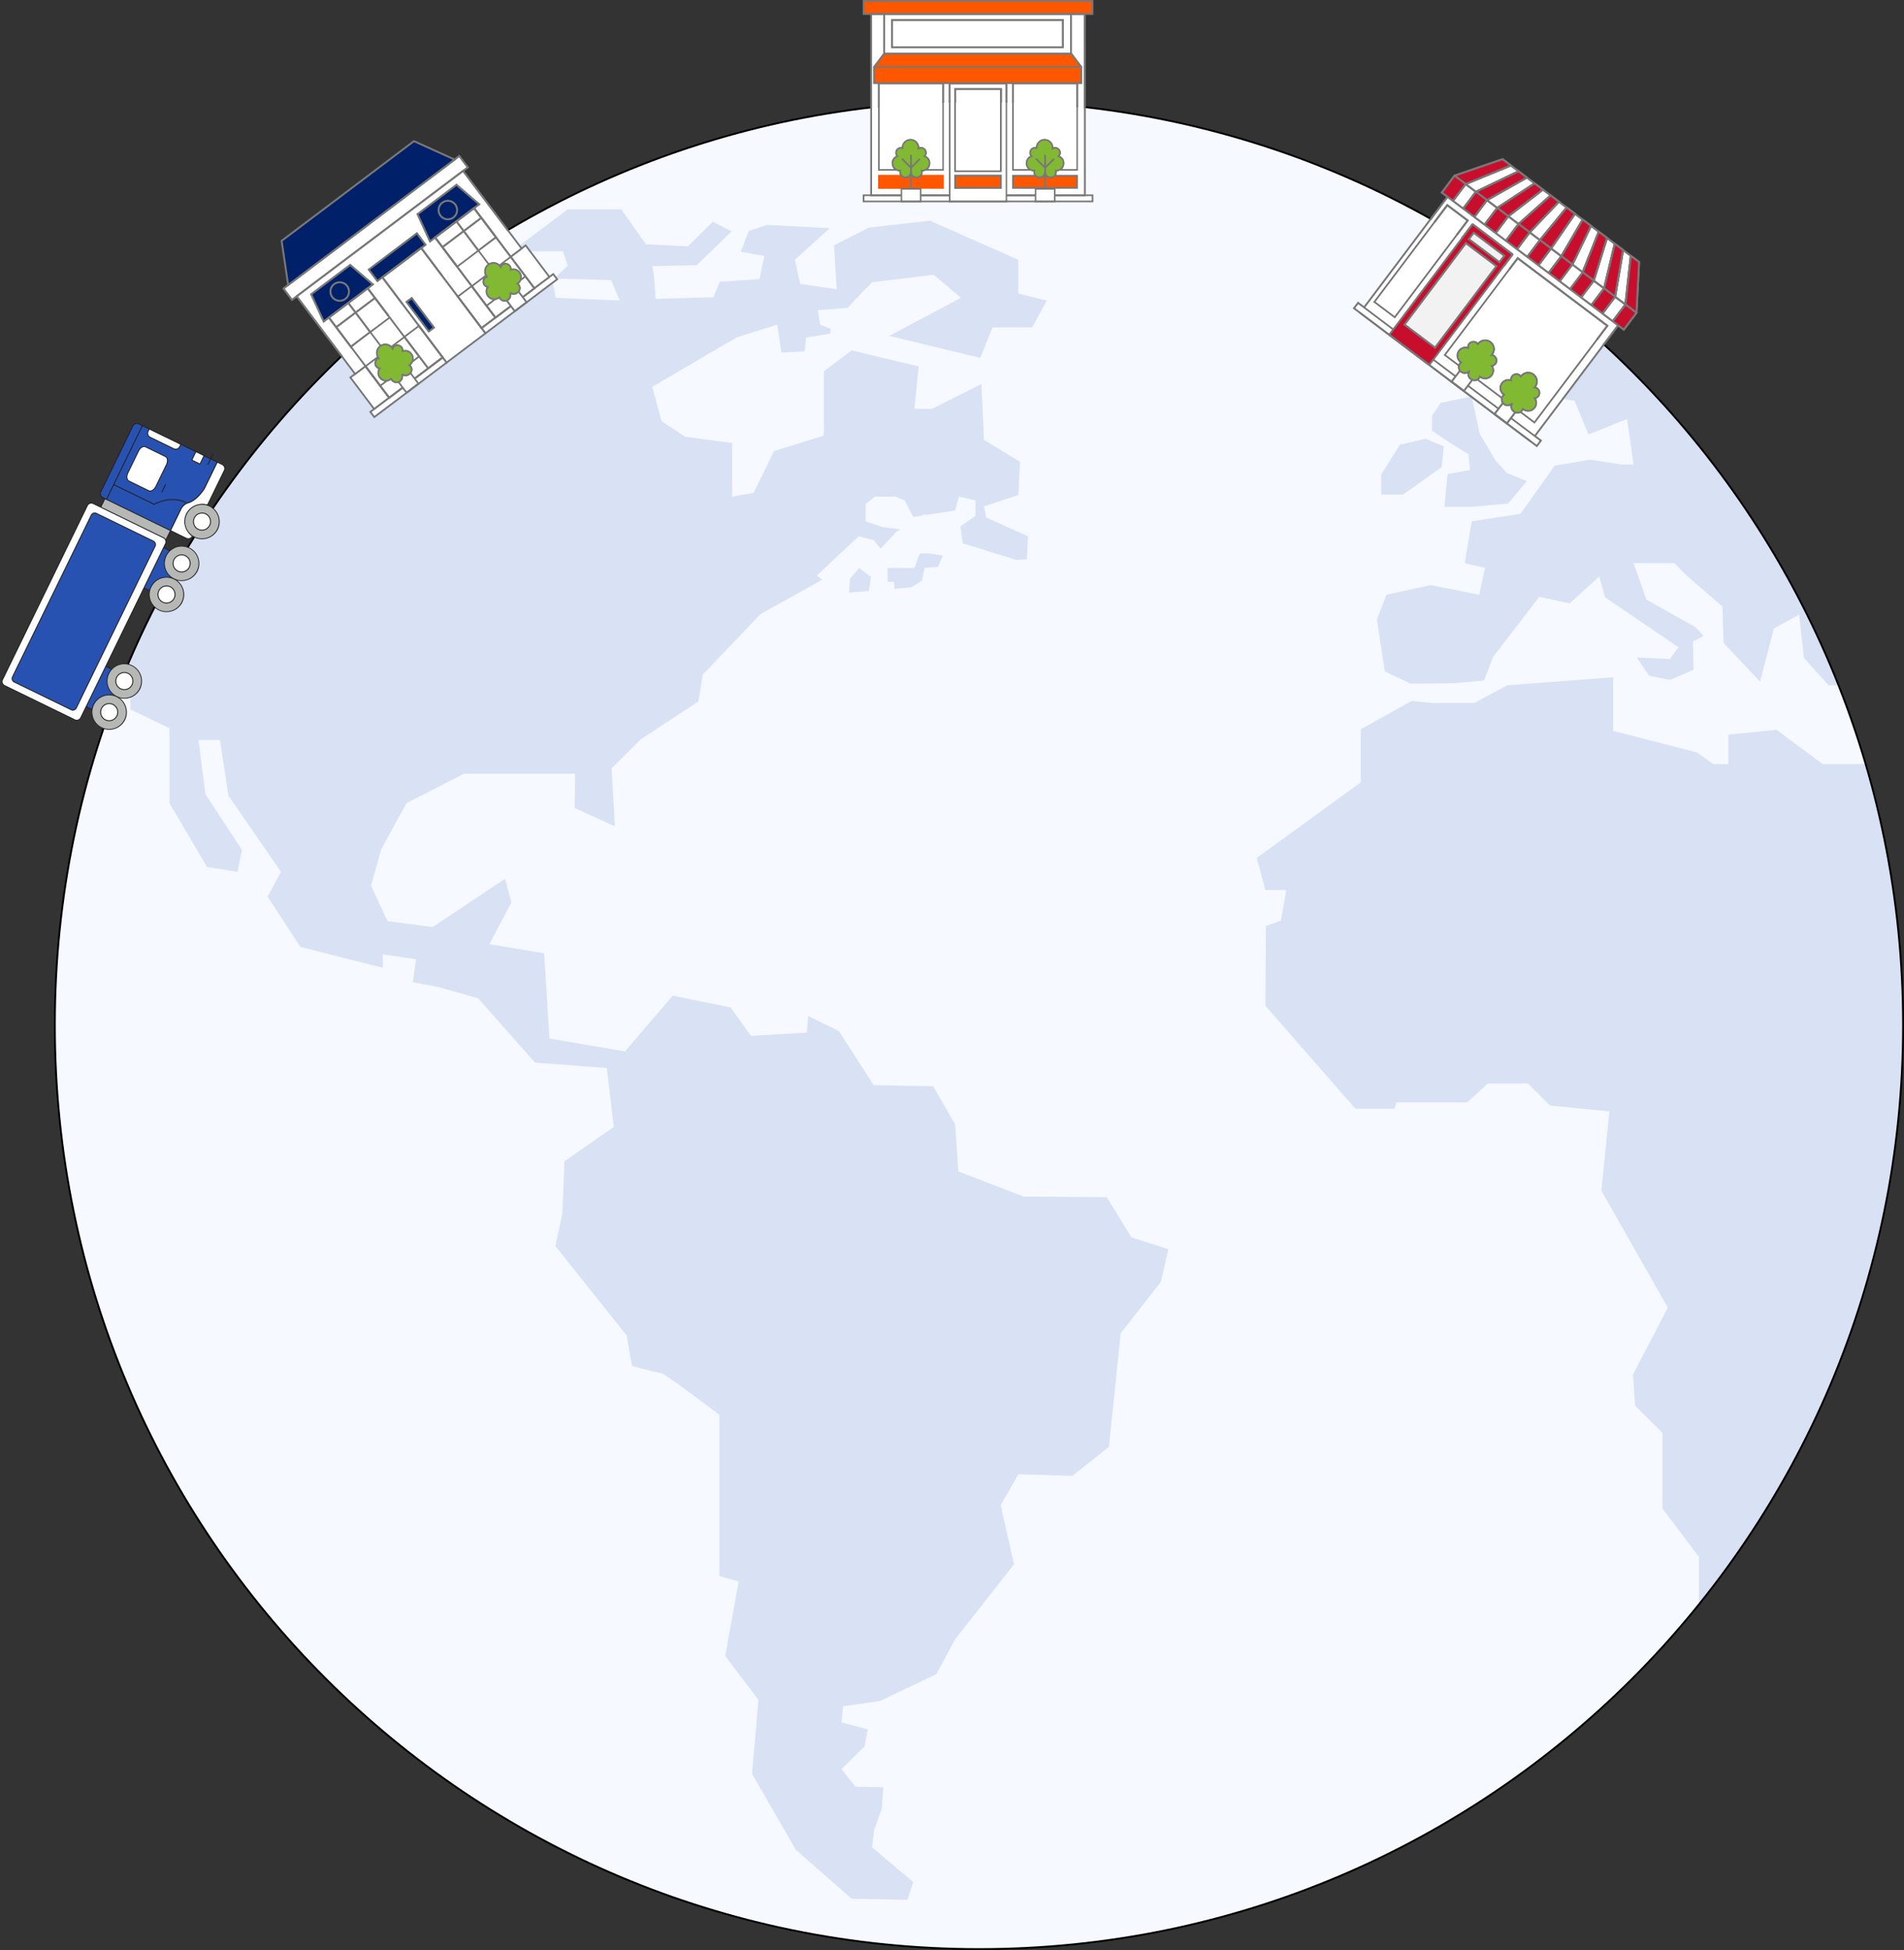 <svg id="world" xmlns="http://www.w3.org/2000/svg" xmlns:xlink="http://www.w3.org/1999/xlink" width="1031.802" height="1056.581" viewBox="0 0 1031.802 1056.581">
  <rect x="0" y="0" width="1031.802" height="1056.581" fill="#333333" stroke="none"/>
  <defs>
    <clipPath id="clip-path">
      <rect id="Rectangle_275" data-name="Rectangle 275" width="1001.581" height="1001.279" fill="none"/>
    </clipPath>
    <clipPath id="clip-path-2">
      <rect id="Rectangle_334" data-name="Rectangle 334" width="162.621" height="69.514" fill="none"/>
    </clipPath>
    <clipPath id="clip-path-3">
      <rect id="Rectangle_368" data-name="Rectangle 368" width="125" height="107.457" fill="none"/>
    </clipPath>
    <clipPath id="clip-path-4">
      <rect id="Rectangle_392" data-name="Rectangle 392" width="125" height="109.604" fill="none"/>
    </clipPath>
    <clipPath id="clip-path-5">
      <rect id="Rectangle_424" data-name="Rectangle 424" width="124.999" height="113.949" fill="none"/>
    </clipPath>
  </defs>
  <g id="Group_449" data-name="Group 449" transform="translate(29.721 54.802)">
    <g id="Group_438" data-name="Group 438" clip-path="url(#clip-path)">
      <path id="Path_1691" data-name="Path 1691" d="M500.941,0C777.39,0,1001.581,224.183,1001.581,500.64S777.39,1001.28,500.941,1001.28C224.189,1001.28,0,777.1,0,500.64S224.189,0,500.941,0" transform="translate(0 -0.002)" fill="#d9e1f5" fill-rule="evenodd"/>
      <path id="Path_1692" data-name="Path 1692" d="M500.766,0A497.79,497.79,0,0,1,837.332,130.1l-18.3,7.258L808.871,148.1l2.32,12.486,12.2,1.745,7.553,18.292,20.907-8.418,3.483,24.68h-6.383l-17.137-2.61-19.17,3.193L794.064,223.6l-26.43,4.065-3.773,22.652,11.034,2.61-3.19,14.522-26.14-5.228-24.1,5.228-5.231,13.361,4.361,28.168,13.936,6.676,23.81-.29,15.977-1.45,4.933-12.781,24.98-32.523,16.549,3.485,15.977-14.519,3.19,11.324,39.789,27.005-4.653,6.4-18.009-.878,6.683,9.874,11.326,2.328,12.776-5.518-.293-15.392,5.813-2.905-4.653-4.938L862.3,270.069l-6.973-19.747H877.4l6.973,6.966,19.167,16.554.583,19.747,19.75,20.91,7.541-28.753L945.07,278.2l2.61,23.523,13.356,14.809h5.523a437.483,437.483,0,0,1,14.516,42.69h-23.23l-24.983-18.585-26.13,2.613v15.972H898.6l-8.993-6.388L844.3,341.216V312.173l-57.5,4.355-17.717,9.584H746.432l-11.324-1.158-27.58,15.392v28.746l-56.346,40.949,4.653,17.417h11.324l-2.9,16.557-8.131,2.9-.29,43.267,48.78,55.756h21.2l1.163-3.48h38.334l11.036-10.166h21.777L810.031,544.2l32.233,3.19-4.35,42.98,36.006,63.307-18.88,36.307,1.163,16.839,14.814,14.807v40.947l19.75,26.14v26.133c-92.06,113.539-232.612,186.43-390,186.43-259.323,0-472.478-196.886-498.32-449.528-.288-3.78-.58-7.841-.868-11.9C.415,526.771.115,513.7.115,500.641V484.381l.3-7.263.28-4.361c.3-3.193.3-6.383.593-9.286l.29-2.33A500.106,500.106,0,0,1,40.774,302.3v27.3l21.2,10.161v40.657L82.3,414.974l16.557,2.61,2.323-11.906-19.75-30.2-3.77-29.328H89.275l4.643,30.2,28.463,41.234-7.263,13.367,17.717,27.29,44.72,11.324V462.3l18.007,2.623-1.75,12.486,13.947,2.61,21.49,6.1,30.773,34.844,38.917,2.9,3.773,31.946L276,574.4l-1.16,28.453-3.783,17.427,38.629,48.5,2.9,16.547S326.53,689.1,328.27,689.1s31.653,22.65,31.653,22.65v87.419l10.456,2.9-7.263,40.367,18.007,23.81-3.49,40.069,23.807,41.239,30.206,26.43,30.2.58,3.19-9.583-22.36-18.88,1.16-9.293,4.073-11.616.87-11.614-15.107-.29-7.543-9.583,12.486-12.2,1.74-9.3-14.226-3.77.87-8.714,20.04-2.9,30.483-14.527,10.164-18.869,31.946-40.657-7.253-31.943,9.581-16.849,29.323.88,19.75-15.684,6.4-61.569,21.777-27.873,4.063-17.717-20.037-6.383-13.356-21.78-45.012-.29L489.44,579.914l-1.75-25.55-11.906-20.617-32.233-.583-18.867-29.333-16.557-8.121-.87,8.991-30.2,1.75-11.036-15.394-31.363-6.383L308.81,514.867,267.863,507.9l-2.9-46.18-29.621-4.933,11.9-22.652-3.48-12.774L204.557,447.5l-24.393-3.188-9-19.17,5.523-19.75,13.646-24.97L221.4,364.446h60.4l-.29,18.582,21.78,9.876-1.74-31.366,15.687-15.677L348.6,325.245l2.32-14.522,31.363-32.816,33.4-18.582-2.9-2.328,22.65-21.2,8.123,2.038,3.783,4.64,8.7-9.288,2.04-1.16-9.293-1.165-9.584-3.193v-9.294l4.93-4.068h11.326l4.941,2.038,4.643,9,5.233-.87v-.58l1.74.29,15.677-2.32,2.04-7.556,9,2.038v8.418l-8.413,5.808h.29l1.16,9,28.163,8.713.287.29,6.393-.29.583-12.491-22.652-10.164-1.16-6.1,18.587-6.1.873-18-19.46-11.906-1.45-30.2L475.2,166.683h-9.584l2.33-22.94-36.3-8.708-15.1,11.326V181.2l-27.013,8.423L378.5,212.278l-11.616,2.03V185.272l-25.553-3.485-12.774-8.421-4.943-18.587,45.6-26.718,22.07-6.966,2.32,15.1,12.486-.58.87-7.553,13.066-2.03.29-2.613-5.8-2.323-1.16-7.841,15.969-1.165,9.584-10.159.58-.588h.29l2.9-3.19,33.4-4.065,14.814,12.484-38.914,20.62,49.37,11.906,6.673-16.552h21.49l7.843-14.519-15.389-3.775V85.959l-47.92-21.2-33.1,3.77-18.88,9.586,1.46,23.815-19.747-2.905-2.91-13.066L419.74,68.82l-33.974-1.74-9.874,3.2L371.54,81.6l12.774,2.32L381.7,96.413l-21.49,1.45-3.49,8.418-31.366.875s-.868-17.717-2.03-17.717c-1.45,0,24.4-.58,24.4-.58L366.6,70.565l-10.164-5.226L342.786,78.693l-22.65-1.158L306.78,58.661H277.737l-30.2,22.65h27.593l2.61,7.838-7.263,6.973,30.783.87,4.653,11.034-34.556-1.455-1.75-8.418-21.487-4.645L236.5,87.119l-18.579.29A497.942,497.942,0,0,1,500.766,0M746.142,170.461l4.653-6.968L767.634,160l4.361,20.33,8.7,14.522,6.1,6.678,10.746,4.358-10.166,12.194-19.747,1.74H752.828l1.74-17.712,12.194-2.32-.87-8.423-11.614-7.258-8.136-5.518ZM718.561,202.4l10.164-16.262,13.937-3.193,9.873,4.063-1.16,11.324-20.91,14.812h-11.9ZM440.939,265.423l-10.744.87.58-7.548,4.941-5.813,6.383,4.938Zm37.467-13.071-7.263.58-1.45,6.973-5.813,3.48-9,.87a33.691,33.691,0,0,1-.29-3.77H451.1v-7.553h14.516l2.913-7.841h5.8l6.683,1.163Z" transform="translate(0.175)" fill="#f6f9ff" fill-rule="evenodd"/>
    </g>
  </g>
  <path id="Path_1785" data-name="Path 1785" d="M500.941,0C777.39,0,1001.581,224.183,1001.581,500.64S777.39,1001.28,500.941,1001.28C224.189,1001.28,0,777.1,0,500.64S224.189,0,500.941,0" transform="translate(29.721 54.8)" fill="none" stroke="#000" stroke-width="1" fill-rule="evenodd"/>
  <g id="Group_454" data-name="Group 454" transform="matrix(0.438, -0.899, 0.899, 0.438, 0, 370.529)">
    <rect id="Rectangle_329" data-name="Rectangle 329" width="10.735" height="39.529" transform="translate(108.382 7.165)" fill="#b5b8b4"/>
    <g id="Group_453" data-name="Group 453" transform="translate(0 0)">
      <g id="Group_452" data-name="Group 452" clip-path="url(#clip-path-2)">
        <path id="Path_1786" data-name="Path 1786" d="M66.158,50.563H76.893a.246.246,0,0,0,.246-.246V10.788a.246.246,0,0,0-.246-.246H66.158a.246.246,0,0,0-.246.246V50.317a.246.246,0,0,0,.246.246m10.488-.492H66.4V11.034H76.647Z" transform="translate(42.224 -3.623)" fill="#231f20"/>
        <rect id="Rectangle_330" data-name="Rectangle 330" width="24.308" height="13.356" transform="translate(80.887 45.25)" fill="#2752b1"/>
        <path id="Path_1787" data-name="Path 1787" d="M87.123,82.42h24.8V68.572h-24.8Zm24.308-.492H87.615V69.064h23.816Z" transform="translate(-6.482 -23.568)" fill="#231f20"/>
        <rect id="Rectangle_331" data-name="Rectangle 331" width="24.308" height="13.356" transform="translate(9.339 45.25)" fill="#2752b1"/>
        <path id="Path_1788" data-name="Path 1788" d="M196.14,82.42h24.8V68.572h-24.8Zm24.308-.492H196.632V69.064h23.816Z" transform="translate(-187.047 -23.568)" fill="#231f20"/>
        <rect id="Rectangle_332" data-name="Rectangle 332" width="21.113" height="8.374" transform="translate(117.505 50.269)" fill="#d2e63d"/>
        <path id="Path_1789" data-name="Path 1789" d="M36.443,85.084H57.557a.246.246,0,0,0,.246-.246V76.464a.246.246,0,0,0-.246-.246H36.443a.246.246,0,0,0-.246.246v8.374a.246.246,0,0,0,.246.246m20.867-.492H36.689V76.71H57.31Z" transform="translate(81.062 -26.196)" fill="#231f20"/>
        <path id="Path_1790" data-name="Path 1790" d="M80.252,2.764V45.109A2.4,2.4,0,0,0,82.63,47.5h104.95a2.4,2.4,0,0,0,2.378-2.391V2.764A2.384,2.384,0,0,0,187.579.386L85.446.374H82.63a2.394,2.394,0,0,0-2.378,2.39" transform="translate(-80.006 -0.129)" fill="#fff"/>
        <path id="Path_1791" data-name="Path 1791" d="M82.5,47.618h104.95a2.633,2.633,0,0,0,2.623-2.637V2.636A2.627,2.627,0,0,0,187.452.012L82.5,0a2.633,2.633,0,0,0-2.624,2.636V44.981A2.634,2.634,0,0,0,82.5,47.618M85.318.492,187.452.5a2.134,2.134,0,0,1,2.131,2.132V44.981a2.141,2.141,0,0,1-2.131,2.145H82.5a2.141,2.141,0,0,1-2.132-2.145V2.636A2.14,2.14,0,0,1,82.5.492Z" transform="translate(-79.878 0)" fill="#231f20"/>
        <path id="Path_1792" data-name="Path 1792" d="M4.645,7.752V48.541H17.65c.19,0,.369.012.547.024.131.012.249.024.369.047a.772.772,0,0,1,.226.036l.215.036a.545.545,0,0,0,.118.023c.107.024.214.06.32.083.061.012.108.036.156.048.119.036.237.084.357.131a4.32,4.32,0,0,1,.415.178,5.178,5.178,0,0,1,.939.523c.083.059.154.107.226.166s.13.1.19.143a2.169,2.169,0,0,1,.189.154c.084.072.154.143.238.226a.506.506,0,0,1,.131.107l.012.012a.727.727,0,0,1,.083.106c.012.012.023.036.035.048a8.536,8.536,0,0,0,1.76,1.486,11.918,11.918,0,0,0,1.177.7c.309.167.654.333,1.022.5.226.108.476.2.726.3A10.022,10.022,0,0,0,28.136,54a25.554,25.554,0,0,0,5.076,1.094H49.095V7.752a2.387,2.387,0,0,0-2.389-2.378H7.023A2.384,2.384,0,0,0,4.645,7.752" transform="translate(110.478 -1.847)" fill="#2752b1"/>
        <path id="Path_1793" data-name="Path 1793" d="M48.966,55.208h.246V7.622A2.633,2.633,0,0,0,46.576,5H6.894A2.627,2.627,0,0,0,4.269,7.622V48.658H17.521c.184,0,.358.011.53.023a3.336,3.336,0,0,1,.339.043.771.771,0,0,1,.2.028l.251.045a.557.557,0,0,0,.158.026c-.009,0,.038.018.084.031.062.018.123.035.184.048l.063.019c.03.011.058.02.086.027.1.03.21.075.322.121l.125.05a2.228,2.228,0,0,1,.265.115,5.087,5.087,0,0,1,.915.509c.106.074.158.111.212.154.035.029.072.055.108.081l.146.112a.9.9,0,0,1,.107.088c.093.081.159.148.238.226l.068.049a.605.605,0,0,1,.063.058.446.446,0,0,1,.06.074.694.694,0,0,0,.07.093,8.742,8.742,0,0,0,1.8,1.517,12.456,12.456,0,0,0,1.2.713c.284.154.624.32,1.034.506.228.108.484.206.74.3a10.413,10.413,0,0,0,1.046.385,25.917,25.917,0,0,0,5.122,1.1Zm-.246-.492H33.082a25.512,25.512,0,0,1-5-1.08,10.236,10.236,0,0,1-1.012-.373c-.257-.1-.5-.19-.72-.295-.4-.182-.733-.343-1.01-.494a11.8,11.8,0,0,1-1.156-.688,8.3,8.3,0,0,1-1.712-1.444l-.047-.06a.472.472,0,0,0-.083-.105.9.9,0,0,0-.168-.144c-.079-.078-.148-.146-.227-.215A1.368,1.368,0,0,0,21.8,49.7l-.24-.182c-.062-.051-.123-.095-.193-.144a5.567,5.567,0,0,0-1.03-.58,2.565,2.565,0,0,0-.3-.133l-.119-.047c-.127-.051-.253-.1-.379-.14a1.457,1.457,0,0,0-.18-.053c-.047-.01-.1-.025-.15-.039s-.108-.031-.162-.043l-.145.224.061-.238-.265-.048a.869.869,0,0,0-.265-.039,2.666,2.666,0,0,0-.345-.046c-.19-.014-.374-.025-.57-.025H4.761V7.622A2.134,2.134,0,0,1,6.894,5.491H46.576a2.14,2.14,0,0,1,2.144,2.131Z" transform="translate(110.608 -1.718)" fill="#231f20"/>
        <path id="Path_1794" data-name="Path 1794" d="M45.344,71.148a6.518,6.518,0,0,1,4.631,1.919l.018.022c.03.03.056.066.084.1a6.508,6.508,0,0,0-4.733-2.041" transform="translate(82.784 -24.453)" fill="#467f9f"/>
        <path id="Path_1795" data-name="Path 1795" d="M19.245,33.1c0,1.312,1.691,2.384,3.757,2.384h13.09c2.065,0,3.757-1.072,3.757-2.384V21.029c0-1.31-1.692-2.384-3.757-2.384H23c-2.065,0-3.757,1.074-3.757,2.384Z" transform="translate(110.142 -6.408)" fill="#fff"/>
        <path id="Path_1796" data-name="Path 1796" d="M22.873,35.605H35.963c2.207,0,4-1.18,4-2.631V20.9c0-1.45-1.8-2.63-4-2.63H22.873c-2.208,0-4,1.18-4,2.63V32.974c0,1.451,1.8,2.631,4,2.631M35.963,18.762c1.9,0,3.511.979,3.511,2.138V32.974c0,1.16-1.609,2.139-3.511,2.139H22.873c-1.9,0-3.511-.979-3.511-2.139V20.9c0-1.159,1.608-2.138,3.511-2.138Z" transform="translate(110.271 -6.279)" fill="#231f20"/>
        <path id="Path_1797" data-name="Path 1797" d="M4.645,21.029V35.282a2.394,2.394,0,0,0,2.378,2.39h1.45V18.651H7.023a2.384,2.384,0,0,0-2.378,2.378" transform="translate(151.1 -6.41)" fill="#fff"/>
        <path id="Path_1798" data-name="Path 1798" d="M6.893,37.79h1.45a.246.246,0,0,0,.246-.246V18.523a.246.246,0,0,0-.246-.246H6.893A2.627,2.627,0,0,0,4.269,20.9V35.154A2.633,2.633,0,0,0,6.893,37.79M8.1,37.3h-1.2a2.14,2.14,0,0,1-2.132-2.144V20.9a2.134,2.134,0,0,1,2.132-2.132H8.1Z" transform="translate(151.231 -6.282)" fill="#231f20"/>
        <rect id="Rectangle_333" data-name="Rectangle 333" width="5.064" height="4.91" transform="translate(154.532 40.345)" fill="#fff"/>
        <path id="Path_1799" data-name="Path 1799" d="M4.48,66.5H9.544a.246.246,0,0,0,.246-.246V61.345a.246.246,0,0,0-.246-.246H4.48a.246.246,0,0,0-.246.246v4.909a.246.246,0,0,0,.246.246M9.3,66.008H4.726V61.591H9.3Z" transform="translate(150.052 -20.999)" fill="#231f20"/>
        <path id="Path_1800" data-name="Path 1800" d="M4.645,71.146V80.7a2.386,2.386,0,0,0,2.378,2.389h.189a9.5,9.5,0,0,1,18.654,0h20.84A2.389,2.389,0,0,0,49.095,80.7V77.7H33.212A25.511,25.511,0,0,1,28.136,76.6a10.177,10.177,0,0,1-1.034-.381c-.25-.094-.5-.189-.726-.3-.368-.166-.713-.332-1.022-.5a11.918,11.918,0,0,1-1.177-.7,8.536,8.536,0,0,1-1.76-1.486c-.012-.012-.023-.036-.035-.048-.143-.154-.31-.308-.465-.452-.13-.107-.249-.2-.379-.3a6.023,6.023,0,0,0-1.581-.867c-.12-.048-.238-.1-.357-.131a6.614,6.614,0,0,0-1.95-.3Z" transform="translate(110.478 -24.452)" fill="#fff"/>
        <path id="Path_1801" data-name="Path 1801" d="M6.894,83.211h.189a.247.247,0,0,0,.242-.2,9.263,9.263,0,0,1,9.08-7.5h.026a9.247,9.247,0,0,1,9.064,7.5.247.247,0,0,0,.242.2h20.84a2.639,2.639,0,0,0,2.636-2.635V77.567a.246.246,0,0,0-.246-.246H33.082a25.512,25.512,0,0,1-5-1.08,10.234,10.234,0,0,1-1.012-.373c-.257-.1-.5-.19-.72-.295-.4-.182-.733-.343-1.01-.494a11.8,11.8,0,0,1-1.156-.688,8.3,8.3,0,0,1-1.712-1.444.592.592,0,0,0-.047-.06c-.14-.152-.313-.311-.472-.457-.144-.12-.268-.218-.4-.316a6.286,6.286,0,0,0-1.64-.9c-.12-.048-.246-.1-.371-.137a6.9,6.9,0,0,0-2.021-.307H4.515a.246.246,0,0,0-.246.246v9.558a2.633,2.633,0,0,0,2.625,2.635m41.826-5.4v2.762a2.146,2.146,0,0,1-2.144,2.143H25.937a9.744,9.744,0,0,0-19.056,0,2.14,2.14,0,0,1-2.12-2.143V71.263H17.521a6.373,6.373,0,0,1,1.878.286c.113.034.224.079.337.125a5.8,5.8,0,0,1,1.523.834c.132.1.247.189.374.293.139.129.3.278.44.429a.54.54,0,0,0,.041.054,8.742,8.742,0,0,0,1.8,1.517,12.457,12.457,0,0,0,1.2.713c.284.154.624.32,1.034.506.228.108.484.206.74.3a10.415,10.415,0,0,0,1.046.385,25.918,25.918,0,0,0,5.122,1.1Z" transform="translate(110.608 -24.323)" fill="#231f20"/>
        <path id="Path_1802" data-name="Path 1802" d="M86.4,8.7V43.269a2.1,2.1,0,0,0,2.2,1.951h97.229a2.1,2.1,0,0,0,2.2-1.951V8.7a2.09,2.09,0,0,0-2.2-1.941l-94.62-.009H88.6A2.1,2.1,0,0,0,86.4,8.7" transform="translate(-82.12 -2.319)" fill="#2752b1"/>
        <path id="Path_1803" data-name="Path 1803" d="M88.474,45.337H185.7a2.336,2.336,0,0,0,2.449-2.2V8.568A2.331,2.331,0,0,0,185.7,6.381l-97.23-.01a2.336,2.336,0,0,0-2.448,2.2V43.139a2.336,2.336,0,0,0,2.448,2.2m2.61-38.473,94.62.01a1.842,1.842,0,0,1,1.956,1.7V43.139a1.846,1.846,0,0,1-1.956,1.705H88.474a1.845,1.845,0,0,1-1.956-1.705V8.568a1.845,1.845,0,0,1,1.956-1.705Z" transform="translate(-81.991 -2.19)" fill="#231f20"/>
        <path id="Path_1804" data-name="Path 1804" d="M.246,75.092H6.388a.246.246,0,0,0,0-.492H.246a.246.246,0,0,0,0,.492" transform="translate(155.987 -25.639)" fill="#231f20"/>
        <path id="Path_1805" data-name="Path 1805" d="M4.515,12.448h44.45a.246.246,0,1,0,0-.492H4.515a.246.246,0,1,0,0,.492" transform="translate(110.608 -4.109)" fill="#231f20"/>
        <path id="Path_1806" data-name="Path 1806" d="M45.961,12.331V36.759s8.421,5.491,8.421,15.194" transform="translate(78.075 -4.238)" fill="#2752b1"/>
        <path id="Path_1807" data-name="Path 1807" d="M54.008,51.953H54.5c0-9.111-7.416-14.619-8.421-15.323v-24.3h-.492V36.893l.112.073c.083.054,8.31,5.535,8.31,14.987" transform="translate(78.202 -4.238)" fill="#231f20"/>
        <path id="Path_1808" data-name="Path 1808" d="M39.91,50.94h4.349a.246.246,0,1,0,0-.492H39.91a.246.246,0,1,0,0,.492" transform="translate(92.085 -17.339)" fill="#231f20"/>
        <path id="Path_1809" data-name="Path 1809" d="M58.767,86.412a9.364,9.364,0,1,1-9.327-9.4,9.361,9.361,0,0,1,9.327,9.4" transform="translate(77.577 -26.467)" fill="#b5b8b4"/>
        <path id="Path_1810" data-name="Path 1810" d="M49.282,95.852a9.61,9.61,0,0,0,.029-19.219h-.039a9.61,9.61,0,0,0-.033,19.219Zm-.011-18.727h.037a9.121,9.121,0,0,1,9.083,9.156h0a9.114,9.114,0,0,1-9.11,9.078H49.24a9.117,9.117,0,0,1,.032-18.235" transform="translate(77.706 -26.338)" fill="#231f20"/>
        <path id="Path_1811" data-name="Path 1811" d="M56.5,88.879A4.622,4.622,0,1,1,51.9,84.238,4.627,4.627,0,0,1,56.5,88.879" transform="translate(75.1 -28.952)" fill="#fff"/>
        <path id="Path_1812" data-name="Path 1812" d="M51.746,93.6a4.883,4.883,0,0,0,4.875-4.845h0a4.867,4.867,0,0,0-4.852-4.887h-.018a4.866,4.866,0,0,0-.02,9.732Zm4.383-4.847A4.391,4.391,0,0,1,51.746,93.1h-.013a4.374,4.374,0,0,1,.019-8.748h.016a4.374,4.374,0,0,1,4.361,4.393" transform="translate(75.229 -28.823)" fill="#231f20"/>
        <path id="Path_1813" data-name="Path 1813" d="M97.169,86.412a9.364,9.364,0,1,1-9.327-9.4,9.361,9.361,0,0,1,9.327,9.4" transform="translate(13.971 -26.467)" fill="#b5b8b4"/>
        <path id="Path_1814" data-name="Path 1814" d="M87.685,95.852a9.61,9.61,0,0,0,.028-19.219h-.039a9.61,9.61,0,0,0-.033,19.219Zm-.011-18.727h.037a9.117,9.117,0,0,1-.026,18.235h-.042a9.117,9.117,0,0,1,.031-18.235" transform="translate(14.099 -26.338)" fill="#231f20"/>
        <path id="Path_1815" data-name="Path 1815" d="M94.906,88.879A4.622,4.622,0,1,1,90.3,84.238a4.627,4.627,0,0,1,4.606,4.641" transform="translate(11.495 -28.952)" fill="#fff"/>
        <path id="Path_1816" data-name="Path 1816" d="M90.148,93.6a4.883,4.883,0,0,0,4.875-4.845h0a4.868,4.868,0,0,0-4.852-4.887h-.018a4.866,4.866,0,0,0-.02,9.732Zm4.383-4.847A4.391,4.391,0,0,1,90.148,93.1h-.013a4.374,4.374,0,0,1,.019-8.748h.016a4.375,4.375,0,0,1,4.361,4.393" transform="translate(11.624 -28.823)" fill="#231f20"/>
        <path id="Path_1817" data-name="Path 1817" d="M125.7,86.412a9.364,9.364,0,1,1-9.327-9.4,9.361,9.361,0,0,1,9.327,9.4" transform="translate(-33.292 -26.467)" fill="#b5b8b4"/>
        <path id="Path_1818" data-name="Path 1818" d="M116.219,95.852a9.61,9.61,0,0,0,.029-19.219h-.039a9.61,9.61,0,0,0-.033,19.219Zm-.01-18.727h.037a9.121,9.121,0,0,1,9.083,9.156h0a9.114,9.114,0,0,1-9.11,9.078h-.042a9.117,9.117,0,0,1,.032-18.235" transform="translate(-33.163 -26.338)" fill="#231f20"/>
        <path id="Path_1819" data-name="Path 1819" d="M123.441,88.879a4.622,4.622,0,1,1-4.606-4.641,4.627,4.627,0,0,1,4.606,4.641" transform="translate(-35.768 -28.952)" fill="#fff"/>
        <path id="Path_1820" data-name="Path 1820" d="M118.683,93.6a4.883,4.883,0,0,0,4.875-4.845h0a4.867,4.867,0,0,0-4.852-4.887h-.018a4.866,4.866,0,0,0-.02,9.732Zm4.383-4.847a4.391,4.391,0,0,1-4.383,4.355h-.013a4.374,4.374,0,0,1,.019-8.748h.016a4.374,4.374,0,0,1,4.361,4.393" transform="translate(-35.639 -28.823)" fill="#231f20"/>
        <path id="Path_1821" data-name="Path 1821" d="M205.227,86.412a9.364,9.364,0,1,1-9.327-9.4,9.361,9.361,0,0,1,9.327,9.4" transform="translate(-165.006 -26.467)" fill="#b5b8b4"/>
        <path id="Path_1822" data-name="Path 1822" d="M195.743,95.852a9.61,9.61,0,0,0,.028-19.219h-.039a9.61,9.61,0,0,0-.033,19.219Zm-.011-18.727h.037a9.117,9.117,0,0,1-.026,18.235H195.7a9.117,9.117,0,0,1,.031-18.235" transform="translate(-164.877 -26.338)" fill="#231f20"/>
        <path id="Path_1823" data-name="Path 1823" d="M202.964,88.879a4.622,4.622,0,1,1-4.606-4.641,4.627,4.627,0,0,1,4.606,4.641" transform="translate(-167.483 -28.952)" fill="#fff"/>
        <path id="Path_1824" data-name="Path 1824" d="M198.207,93.6a4.883,4.883,0,0,0,4.875-4.845h0a4.868,4.868,0,0,0-4.852-4.887h-.018a4.866,4.866,0,0,0-.02,9.732Zm4.383-4.847a4.39,4.39,0,0,1-4.383,4.355h-.013a4.38,4.38,0,0,1-4.357-4.393,4.372,4.372,0,0,1,4.376-4.355h.016a4.375,4.375,0,0,1,4.361,4.393" transform="translate(-167.355 -28.823)" fill="#231f20"/>
        <path id="Path_1825" data-name="Path 1825" d="M233.762,86.412a9.364,9.364,0,1,1-9.327-9.4,9.361,9.361,0,0,1,9.327,9.4" transform="translate(-212.269 -26.467)" fill="#b5b8b4"/>
        <path id="Path_1826" data-name="Path 1826" d="M224.277,95.852a9.61,9.61,0,0,0,.029-19.219h-.039a9.61,9.61,0,0,0-.033,19.219Zm-.01-18.727h.037a9.121,9.121,0,0,1,9.083,9.156h0a9.114,9.114,0,0,1-9.11,9.078h-.042a9.117,9.117,0,0,1,.032-18.235" transform="translate(-212.14 -26.338)" fill="#231f20"/>
        <path id="Path_1827" data-name="Path 1827" d="M231.5,88.879a4.622,4.622,0,1,1-4.606-4.641,4.627,4.627,0,0,1,4.606,4.641" transform="translate(-214.746 -28.952)" fill="#fff"/>
        <path id="Path_1828" data-name="Path 1828" d="M226.741,93.6a4.883,4.883,0,0,0,4.875-4.845h0a4.868,4.868,0,0,0-4.852-4.887h-.018a4.866,4.866,0,0,0-.02,9.732Zm4.383-4.847a4.39,4.39,0,0,1-4.383,4.355h-.013a4.374,4.374,0,0,1,.019-8.748h.016a4.375,4.375,0,0,1,4.361,4.393" transform="translate(-214.617 -28.823)" fill="#231f20"/>
      </g>
    </g>
  </g>
  <g id="house1" transform="matrix(0.799, -0.602, 0.602, 0.799, -2161.176, -1811.912)">
    <g id="Group_457" data-name="Group 457">
      <g id="house1-2" data-name="house1" transform="translate(661 2942)">
        <path id="Path_1829" data-name="Path 1829" d="M1.49,21H121.784V12.26H1.49Zm119.256-1.021H2.511V13.3H120.746Z" transform="translate(1.088 8.951)" fill="#787878"/>
        <path id="Path_1830" data-name="Path 1830" d="M120.315,12.86v6.678h-2.163v-.017H4.243v.017H2.08V12.86Z" transform="translate(1.519 9.389)" fill="#fff"/>
        <path id="Path_1831" data-name="Path 1831" d="M116.5,21.507H3.635L15.2.3h89.732Z" transform="translate(2.654 0.219)" fill="#002069"/>
        <path id="Path_1832" data-name="Path 1832" d="M15.881,1.038H105l11,20.173H4.877ZM15.258,0,3.7,21.211,3.13,22.249H117.749l-.571-1.038L105.76.277,105.6,0Z" transform="translate(2.285)" fill="#787878"/>
        <path id="Path_1833" data-name="Path 1833" d="M29.358,29.118H54.739v56.8H29.358ZM28.32,86.955H55.777V28.08H28.32Z" transform="translate(20.677 20.501)" fill="#787878"/>
        <path id="Path_1834" data-name="Path 1834" d="M30.358,46.256h4.516V67.242H30.358ZM28.92,28.68v56.8H54.3V83.04h-.017V28.68Z" transform="translate(21.115 20.939)" fill="#fff"/>
        <path id="Path_1835" data-name="Path 1835" d="M39,35.051H5.651L9.119,19.243H35.528Z" transform="translate(4.125 14.049)" fill="#002069"/>
        <path id="Path_1836" data-name="Path 1836" d="M36.214,18.94H8.965L5.28,35.791H39.917Zm-.83,1.038,3.235,14.775H6.56L9.813,19.978Z" transform="translate(3.855 13.828)" fill="#787878"/>
        <path id="Path_1837" data-name="Path 1837" d="M80.672,35.051H47.324l3.467-15.808H77.2Z" transform="translate(34.552 14.049)" fill="#002069"/>
        <path id="Path_1838" data-name="Path 1838" d="M77.884,18.94H50.652l-3.7,16.851H81.587Zm-.83,1.038,3.253,14.775H48.248l3.235-14.775Z" transform="translate(34.278 13.828)" fill="#787878"/>
        <path id="Path_1839" data-name="Path 1839" d="M1.49,69.569H12.684V47.13H1.49Zm1.021-21.4h9.135V68.531H2.511Z" transform="translate(1.088 34.41)" fill="#787878"/>
        <rect id="Rectangle_335" data-name="Rectangle 335" width="9.135" height="20.363" transform="translate(3.599 82.578)" fill="#fff"/>
        <path id="Path_1840" data-name="Path 1840" d="M64.29,69.569H75.484V47.13H64.29Zm1.038-21.4h9.118V68.531H65.328Z" transform="translate(46.938 34.41)" fill="#787878"/>
        <rect id="Rectangle_336" data-name="Rectangle 336" width="9.118" height="20.363" transform="translate(112.266 82.578)" fill="#fff"/>
        <rect id="Rectangle_337" data-name="Rectangle 337" width="32.581" height="7.711" transform="translate(46.209 41.389)" fill="#002069"/>
        <path id="Path_1841" data-name="Path 1841" d="M26.41,32.374H60.026V23.62H26.41Zm32.578-1.038H27.448V24.658h31.54Z" transform="translate(19.282 17.245)" fill="#727272"/>
        <rect id="Rectangle_338" data-name="Rectangle 338" width="1.036" height="0.625" transform="translate(25.929 96.713)" fill="#787878"/>
        <rect id="Rectangle_339" data-name="Rectangle 339" width="1.036" height="29.1" transform="translate(25.934 49.1)" fill="#787878"/>
        <rect id="Rectangle_340" data-name="Rectangle 340" width="1.036" height="29.1" transform="translate(99.291 49.1)" fill="#787878"/>
        <path id="Path_1842" data-name="Path 1842" d="M22.62,69.569h10.9V47.13H22.62Zm1.038-21.4h8.824V68.531H23.658Z" transform="translate(16.515 34.41)" fill="#787878"/>
        <rect id="Rectangle_341" data-name="Rectangle 341" width="8.824" height="20.363" transform="translate(40.173 82.578)" fill="#fff"/>
        <path id="Path_1843" data-name="Path 1843" d="M43.59,69.569H54.04V47.13H43.59Zm1.038-21.4H53V68.531H44.628Z" transform="translate(31.825 34.41)" fill="#787878"/>
        <rect id="Rectangle_342" data-name="Rectangle 342" width="8.374" height="20.363" transform="translate(76.453 82.578)" fill="#fff"/>
        <rect id="Rectangle_343" data-name="Rectangle 343" width="26.401" height="1.038" transform="translate(13.253 55.138)" fill="#787878"/>
        <rect id="Rectangle_344" data-name="Rectangle 344" width="26.401" height="1.038" transform="translate(13.253 68.374)" fill="#787878"/>
        <rect id="Rectangle_345" data-name="Rectangle 345" width="8.912" height="1.038" transform="translate(30.744 81.609)" fill="#787878"/>
        <rect id="Rectangle_346" data-name="Rectangle 346" width="8.374" height="1.038" transform="translate(13.253 81.609)" fill="#787878"/>
        <rect id="Rectangle_347" data-name="Rectangle 347" width="4.569" height="1.038" transform="translate(35.087 94.844)" fill="#787878"/>
        <rect id="Rectangle_348" data-name="Rectangle 348" width="4.567" height="1.038" transform="translate(13.253 94.844)" fill="#787878"/>
        <rect id="Rectangle_349" data-name="Rectangle 349" width="26.401" height="1.038" transform="translate(85.346 55.138)" fill="#787878"/>
        <rect id="Rectangle_350" data-name="Rectangle 350" width="26.401" height="1.038" transform="translate(85.346 68.374)" fill="#787878"/>
        <rect id="Rectangle_351" data-name="Rectangle 351" width="7.647" height="1.038" transform="translate(104.1 81.609)" fill="#787878"/>
        <rect id="Rectangle_352" data-name="Rectangle 352" width="9.637" height="1.038" transform="translate(85.346 81.609)" fill="#787878"/>
        <rect id="Rectangle_353" data-name="Rectangle 353" width="3.306" height="1.038" transform="translate(108.443 94.844)" fill="#787878"/>
        <rect id="Rectangle_354" data-name="Rectangle 354" width="5.83" height="1.038" transform="translate(85.346 94.844)" fill="#787878"/>
        <rect id="Rectangle_355" data-name="Rectangle 355" width="3.471" height="19.943" transform="translate(51.993 67.713)" fill="#002069"/>
        <path id="Path_1844" data-name="Path 1844" d="M29.75,59.826h4.516V38.84H29.75Zm3.478-1.038H30.788V39.878h2.439Z" transform="translate(21.721 28.357)" fill="#727272"/>
        <g id="Group_456" data-name="Group 456">
          <g id="Group_455" data-name="Group 455" clip-path="url(#clip-path-3)">
            <path id="Path_1845" data-name="Path 1845" d="M17.624,31.787a5.531,5.531,0,1,1,5.529-5.529,5.537,5.537,0,0,1-5.529,5.529m0-10.024a4.493,4.493,0,1,0,4.493,4.495,4.5,4.5,0,0,0-4.493-4.495" transform="translate(8.828 15.131)" fill="#787878"/>
            <path id="Path_1846" data-name="Path 1846" d="M60.02,31.787a5.531,5.531,0,1,1,5.529-5.529,5.537,5.537,0,0,1-5.529,5.529m0-10.024a4.493,4.493,0,1,0,4.493,4.495,4.5,4.5,0,0,0-4.493-4.495" transform="translate(39.781 15.131)" fill="#787878"/>
            <path id="Path_1847" data-name="Path 1847" d="M19.734,64.345a3.143,3.143,0,0,1-3.078,2.521,3.31,3.31,0,0,1-.913-.128,3.131,3.131,0,0,1-2.128-3.8,4.229,4.229,0,0,1-1.609-8.247,2.844,2.844,0,0,1,2.9-4.708,4.319,4.319,0,0,1,.057-.843,4.606,4.606,0,0,1,4.559-3.946,1.975,1.975,0,0,1,.266.012,4.579,4.579,0,0,1,4.292,3.934,4.939,4.939,0,0,1,.019,1.1,2.85,2.85,0,0,1,3.484,4.452,4.229,4.229,0,0,1-1.618,8.247,2.882,2.882,0,0,1-2.13,3.77,3.063,3.063,0,0,1-3.991-2.358Z" transform="translate(6.657 32.993)" fill="#82b932"/>
            <path id="Path_1848" data-name="Path 1848" d="M31.176,58.35A4.492,4.492,0,0,0,28.65,54.7a3.356,3.356,0,0,0-.225-3.875,3.545,3.545,0,0,0-1.125-.952,3.061,3.061,0,0,0-2.457-.225,2.581,2.581,0,0,0-.035-.363,4.12,4.12,0,0,0-.087-.45,5.032,5.032,0,0,0-4.187-3.875,2,2,0,0,0-.45-.052,2.318,2.318,0,0,0-.346-.017,1.064,1.064,0,0,0-.242.017,5.091,5.091,0,0,0-4.74,3.927,3.826,3.826,0,0,0-.087.433c-.017.1-.017.19-.035.294a3.176,3.176,0,0,0-1.886.311,3.257,3.257,0,0,0-1.367,1.246,3.348,3.348,0,0,0,0,3.564A4.6,4.6,0,0,0,8.84,58.35,4.994,4.994,0,0,0,10,62.07a4.028,4.028,0,0,0,1.125.969c.035.017.087.052.121.069a4.823,4.823,0,0,0,1.972.571,3.639,3.639,0,0,0,2.232,3.633,3.118,3.118,0,0,0,.363.138,4.67,4.67,0,0,0,.675.138,2.8,2.8,0,0,0,.381.017,3.7,3.7,0,0,0,3.114-1.73A3.026,3.026,0,0,0,21,66.949a3.87,3.87,0,0,0,2.543.571,4.47,4.47,0,0,0,.64-.1,1.55,1.55,0,0,0,.4-.138A3.378,3.378,0,0,0,26.4,65.842a3.547,3.547,0,0,0,.415-2.18,4.414,4.414,0,0,0,1.955-.554.518.518,0,0,0,.138-.069,4.067,4.067,0,0,0,1.125-.969,4.844,4.844,0,0,0,1.142-3.72M20,64.579l-.052-.017h-.035l-.415-.087-.052-.017a2.63,2.63,0,0,1-2.578,2.111,2.882,2.882,0,0,1-.761-.1,2.628,2.628,0,0,1-1.765-3.183l.173-.692-.709.052a3.919,3.919,0,0,1-2.163-.484,3.867,3.867,0,0,1-1.765-3.7,3.556,3.556,0,0,1,2.509-3.062l.8-.26-.588-.588a2.28,2.28,0,0,1-.329-2.872,2.235,2.235,0,0,1,2.7-.986l.709.242-.035-.744a5.442,5.442,0,0,1,.052-.761,4.08,4.08,0,0,1,4.048-3.495,1.414,1.414,0,0,1,.242.017,4.046,4.046,0,0,1,3.806,3.478,4.719,4.719,0,0,1,.017.986l-.1,1,.882-.519a2.247,2.247,0,0,1,3.028.571,2.28,2.28,0,0,1-.173,3.08l-.588.588.8.26a3.558,3.558,0,0,1,2.509,3.08,3.673,3.673,0,0,1-3.927,4.17l-.727-.052.19.692a2.577,2.577,0,0,1-.19,2.024,2.486,2.486,0,0,1-1.574,1.107,2.9,2.9,0,0,1-2.353-.329,2.228,2.228,0,0,1-.986-1.609l-.052.017-.433.069h-.035Z" transform="translate(6.436 32.774)" fill="#787878"/>
            <path id="Path_1849" data-name="Path 1849" d="M21.785,57.62v7.768H12.65V57.655h1.038v6.7h7.059V57.62Z" transform="translate(9.236 42.069)" fill="#787878"/>
            <path id="Path_1850" data-name="Path 1850" d="M20.309,58.664v6.125H13.25V58.733a2.8,2.8,0,0,0,.381.017,3.7,3.7,0,0,0,3.114-1.73,3.026,3.026,0,0,0,1.021,1.073,3.87,3.87,0,0,0,2.543.571" transform="translate(9.674 41.631)" fill="#fff"/>
            <path id="Path_1851" data-name="Path 1851" d="M50.035,59.5v4.516H0V59.5H22.4v1.038H1.038v2.439H49V60.538H30.5V59.5Z" transform="translate(0 43.441)" fill="#787878"/>
            <path id="Path_1852" data-name="Path 1852" d="M93.175,59.5v4.516H43.59V59.5H63.936v1.038H44.628v2.439H92.137V60.538h-20.1V59.5Z" transform="translate(31.825 43.441)" fill="#787878"/>
            <rect id="Rectangle_356" data-name="Rectangle 356" width="12.163" height="12.197" transform="translate(13.772 56.176)" fill="#fff"/>
            <rect id="Rectangle_357" data-name="Rectangle 357" width="12.163" height="12.197" transform="translate(26.972 56.176)" fill="#fff"/>
            <rect id="Rectangle_358" data-name="Rectangle 358" width="12.163" height="5.519" transform="translate(26.972 49.619)" fill="#fff"/>
            <rect id="Rectangle_359" data-name="Rectangle 359" width="12.163" height="5.519" transform="translate(13.772 49.619)" fill="#fff"/>
            <path id="Path_1853" data-name="Path 1853" d="M20.123,40.12v8.27a5.091,5.091,0,0,0-4.74,3.927H7.96V40.12Z" transform="translate(5.812 29.292)" fill="#fff"/>
            <path id="Path_1854" data-name="Path 1854" d="M27.753,40.12v12.2H19.777a5.032,5.032,0,0,0-4.187-3.875V40.12Z" transform="translate(11.382 29.292)" fill="#fff"/>
            <path id="Path_1855" data-name="Path 1855" d="M24.9,47.77v12.2H22.234a4.844,4.844,0,0,0,1.142-3.72A4.492,4.492,0,0,0,20.849,52.6a3.356,3.356,0,0,0-.225-3.875A3.545,3.545,0,0,0,19.5,47.77Z" transform="translate(14.237 34.877)" fill="#fff"/>
            <path id="Path_1856" data-name="Path 1856" d="M13.375,47.77a3.257,3.257,0,0,0-1.367,1.246,3.348,3.348,0,0,0,0,3.564,4.6,4.6,0,0,0-2.543,3.668,4.994,4.994,0,0,0,1.159,3.72H7.96V47.77Z" transform="translate(5.812 34.877)" fill="#fff"/>
            <path id="Path_1857" data-name="Path 1857" d="M34.8,28.08v55.4H25.128V82.44h8.633V29.118H8.4V82.44h8.633v1.038H7.36V28.08Z" transform="translate(5.374 20.501)" fill="#787878"/>
            <path id="Path_1858" data-name="Path 1858" d="M62.127,64.345a3.138,3.138,0,0,1-3.074,2.521,3.354,3.354,0,0,1-.917-.128,3.13,3.13,0,0,1-2.125-3.8A4.229,4.229,0,0,1,54.4,54.686a2.844,2.844,0,0,1,2.9-4.708,3.841,3.841,0,0,1,.057-.843,4.6,4.6,0,0,1,4.559-3.946,1.988,1.988,0,0,1,.266.012,4.573,4.573,0,0,1,4.289,3.934,4.736,4.736,0,0,1,.022,1.1,2.85,2.85,0,0,1,3.484,4.452,4.23,4.23,0,0,1-1.621,8.247,2.88,2.88,0,0,1-2.126,3.77,3.063,3.063,0,0,1-3.991-2.358Z" transform="translate(37.61 32.993)" fill="#82b932"/>
            <path id="Path_1859" data-name="Path 1859" d="M71.035,54.7a3.328,3.328,0,0,0-.208-3.875,3.968,3.968,0,0,0-1.125-.952,3.068,3.068,0,0,0-2.457-.225,2.579,2.579,0,0,0-.035-.363,4.116,4.116,0,0,0-.087-.45,5.032,5.032,0,0,0-4.187-3.875,2,2,0,0,0-.45-.052,2.318,2.318,0,0,0-.346-.017,1.064,1.064,0,0,0-.242.017,5.059,5.059,0,0,0-4.74,3.927,3.826,3.826,0,0,0-.087.433c-.017.087-.035.19-.052.277a3.239,3.239,0,0,0-1.9.329,3.4,3.4,0,0,0-1.332,1.246,3.313,3.313,0,0,0,0,3.564,4.562,4.562,0,0,0-2.543,3.668,4.912,4.912,0,0,0,1.142,3.72,4.332,4.332,0,0,0,1.125.969c.035.017.087.052.121.069a4.9,4.9,0,0,0,1.99.571,3.6,3.6,0,0,0,2.215,3.616,1.468,1.468,0,0,0,.381.156,4.448,4.448,0,0,0,.657.138,3.062,3.062,0,0,0,.4.017,3.7,3.7,0,0,0,3.114-1.73,3.026,3.026,0,0,0,1.021,1.073,3.844,3.844,0,0,0,2.526.571,4.694,4.694,0,0,0,.657-.1,1.43,1.43,0,0,0,.381-.138,3.2,3.2,0,0,0,1.817-1.453,3.357,3.357,0,0,0,.415-2.163,4.486,4.486,0,0,0,1.972-.554.518.518,0,0,0,.138-.069,4.028,4.028,0,0,0,1.125-.969,4.983,4.983,0,0,0,1.142-3.72A4.51,4.51,0,0,0,71.035,54.7M62.4,64.579l-.052-.017-.519-.1a2.612,2.612,0,0,1-2.561,2.111,2.788,2.788,0,0,1-.761-.1,2.623,2.623,0,0,1-1.782-3.183l.19-.692-.727.052a3.645,3.645,0,0,1-3.91-4.187,3.508,3.508,0,0,1,2.509-3.062l.8-.26L55,54.544a2.258,2.258,0,0,1-.329-2.872,2.218,2.218,0,0,1,2.7-.986l.709.242-.035-.761a2.791,2.791,0,0,1,.052-.744,4.054,4.054,0,0,1,4.048-3.495,1.414,1.414,0,0,1,.242.017,4.029,4.029,0,0,1,3.789,3.478,3.8,3.8,0,0,1,.035.986l-.1,1,.882-.519a2.225,2.225,0,0,1,3.01.571,2.259,2.259,0,0,1-.156,3.08l-.588.588.779.26a3.508,3.508,0,0,1,2.509,3.062,3.867,3.867,0,0,1-1.765,3.7,3.919,3.919,0,0,1-2.163.484l-.709-.052.173.692a2.655,2.655,0,0,1-.173,2.024,2.532,2.532,0,0,1-1.574,1.107,2.9,2.9,0,0,1-2.353-.329,2.3,2.3,0,0,1-1-1.609l-.5.087Z" transform="translate(37.39 32.774)" fill="#787878"/>
            <path id="Path_1860" data-name="Path 1860" d="M62.7,58.664v6.125H55.64V58.733a3.062,3.062,0,0,0,.4.017,3.7,3.7,0,0,0,3.114-1.73,3.026,3.026,0,0,0,1.021,1.073,3.844,3.844,0,0,0,2.526.571" transform="translate(40.623 41.631)" fill="#fff"/>
            <path id="Path_1861" data-name="Path 1861" d="M64.175,57.62v7.768H55.04V57.655h1.038v6.7h7.059V57.62Z" transform="translate(40.185 42.069)" fill="#787878"/>
            <path id="Path_1862" data-name="Path 1862" d="M26.044,55.42v7.059H17.93V59.59a3.378,3.378,0,0,0,1.817-1.436,3.547,3.547,0,0,0,.415-2.18,4.414,4.414,0,0,0,1.955-.554Z" transform="translate(13.091 40.462)" fill="#fff"/>
            <rect id="Rectangle_360" data-name="Rectangle 360" width="17.976" height="2.439" transform="translate(31.021 103.979)" fill="#fff"/>
            <path id="Path_1863" data-name="Path 1863" d="M16.074,59.624v2.855H7.96V55.42h3.91a4.823,4.823,0,0,0,1.972.571,3.639,3.639,0,0,0,2.232,3.633" transform="translate(5.812 40.462)" fill="#fff"/>
            <rect id="Rectangle_361" data-name="Rectangle 361" width="20.848" height="2.439" transform="translate(1.038 103.979)" fill="#fff"/>
            <path id="Path_1864" data-name="Path 1864" d="M117.24,16.71V70.378H108.8V37.419H83.417v54.36H72.967V37.419H47.6v54.36H28.053V90.741H46.565V36.381H74v54.36H82.4V36.381h27.439V69.34H116.2V17.748H4.368V69.34h6.955v21.4h8.633v1.038H10.3v-21.4H3.33V16.71Z" transform="translate(2.431 12.2)" fill="#787878"/>
            <path id="Path_1865" data-name="Path 1865" d="M115.764,17.31V68.9H109.4V36.981H113l-3.7-16.851H82.061l-3.7,16.851h3.6V68.9H73.584V36.981h2.855V28.227H42.823v8.754h3.3V68.9H37.3V36.981h3.6L37.2,20.13H9.951L6.266,36.981h3.6V68.9H3.93V17.31Z" transform="translate(2.869 12.638)" fill="#fff"/>
            <rect id="Rectangle_362" data-name="Rectangle 362" width="13.426" height="12.197" transform="translate(85.865 56.176)" fill="#fff"/>
            <rect id="Rectangle_363" data-name="Rectangle 363" width="10.9" height="12.197" transform="translate(100.329 56.176)" fill="#fff"/>
            <rect id="Rectangle_364" data-name="Rectangle 364" width="10.9" height="5.519" transform="translate(100.329 49.619)" fill="#fff"/>
            <rect id="Rectangle_365" data-name="Rectangle 365" width="13.426" height="5.519" transform="translate(85.865 49.619)" fill="#fff"/>
            <path id="Path_1866" data-name="Path 1866" d="M63.056,40.12v8.27a5.059,5.059,0,0,0-4.74,3.927H49.63V40.12Z" transform="translate(36.235 29.292)" fill="#fff"/>
            <path id="Path_1867" data-name="Path 1867" d="M68.89,40.12v12.2H62.177a5.032,5.032,0,0,0-4.187-3.875V40.12Z" transform="translate(42.339 29.292)" fill="#fff"/>
            <path id="Path_1868" data-name="Path 1868" d="M56.274,47.77a3.4,3.4,0,0,0-1.332,1.246,3.313,3.313,0,0,0,0,3.564A4.562,4.562,0,0,0,52.4,56.248a4.912,4.912,0,0,0,1.142,3.72H49.63V47.77Z" transform="translate(36.235 34.877)" fill="#fff"/>
            <path id="Path_1869" data-name="Path 1869" d="M58.99,59.607v2.872H49.63V55.42h5.156a4.9,4.9,0,0,0,1.99.571,3.6,3.6,0,0,0,2.215,3.616" transform="translate(36.235 40.462)" fill="#fff"/>
            <rect id="Rectangle_366" data-name="Rectangle 366" width="19.602" height="2.439" transform="translate(104.36 103.979)" fill="#fff"/>
            <path id="Path_1870" data-name="Path 1870" d="M67.189,55.42v7.059H60.32V59.59a3.2,3.2,0,0,0,1.817-1.453,3.357,3.357,0,0,0,.415-2.163,4.486,4.486,0,0,0,1.972-.554Z" transform="translate(44.04 40.462)" fill="#fff"/>
            <rect id="Rectangle_367" data-name="Rectangle 367" width="18.772" height="2.439" transform="translate(76.453 103.979)" fill="#fff"/>
            <path id="Path_1871" data-name="Path 1871" d="M66.035,47.77v12.2h-1.4a4.983,4.983,0,0,0,1.142-3.72A4.51,4.51,0,0,0,63.232,52.6a3.328,3.328,0,0,0-.208-3.875A3.968,3.968,0,0,0,61.9,47.77Z" transform="translate(45.193 34.877)" fill="#fff"/>
            <path id="Path_1872" data-name="Path 1872" d="M76.469,28.08v55.4H68.061V82.44h7.37V29.118H50.068V82.44h9.9v1.038H49.03V28.08Z" transform="translate(35.797 20.501)" fill="#787878"/>
          </g>
        </g>
      </g>
    </g>
  </g>
  <g id="house2" transform="translate(467.512)">
    <rect id="Rectangle_369" data-name="Rectangle 369" width="15.757" height="0.981" transform="translate(77.88 105.354)" fill="#787878"/>
    <rect id="Rectangle_370" data-name="Rectangle 370" width="15.756" height="0.981" transform="translate(31.348 105.354)" fill="#787878"/>
    <path id="Path_1873" data-name="Path 1873" d="M104.014,64.46v.981h20.005v2.288H.981V65.441H20.969V64.46H0v4.249H125V64.46Z" transform="translate(0 40.894)" fill="#787878"/>
    <rect id="Rectangle_371" data-name="Rectangle 371" width="124.021" height="7.1" transform="translate(0.484 0.486)" fill="#ff5700"/>
    <path id="Path_1874" data-name="Path 1874" d="M.981.981H124.019V7.092H.981ZM0,8.074H125V0H0Z" transform="translate(0)" fill="#787878"/>
    <path id="Path_1875" data-name="Path 1875" d="M29.5,28.331H59.3V91.272H29.5ZM28.52,92.253H60.277V27.35H28.52Z" transform="translate(18.093 17.351)" fill="#787878"/>
    <path id="Path_1876" data-name="Path 1876" d="M31.147,76.917H56.889v7.665H31.147Zm0-46.842H56.889v45.4H31.147ZM29.12,90.891h29.8V27.95H29.12Z" transform="translate(18.474 17.732)" fill="#fff"/>
    <path id="Path_1877" data-name="Path 1877" d="M30.36,74.654H56.1V29.25H30.36Zm24.761-.981H31.341V30.214H55.121Z" transform="translate(19.261 18.557)" fill="#787878"/>
    <rect id="Rectangle_372" data-name="Rectangle 372" width="23.781" height="43.459" transform="translate(50.601 48.771)" fill="#fff"/>
    <path id="Path_1878" data-name="Path 1878" d="M85.32,27.35V75.14H75.4V74.16h8.94V28.331H50.491V74.16h8.94v.981H49.51V27.35Z" transform="translate(31.41 17.351)" fill="#787878"/>
    <path id="Path_1879" data-name="Path 1879" d="M40.876,27.35V75.14H30.955V74.16H39.9V28.331H6.031V74.16h8.94v.981H5.05V27.35Z" transform="translate(3.204 17.351)" fill="#787878"/>
    <rect id="Rectangle_373" data-name="Rectangle 373" width="1.433" height="0.979" transform="translate(25.412 94.654)" fill="#787878"/>
    <path id="Path_1880" data-name="Path 1880" d="M28.048,58.212h12.14V64.9H5.352V58.212h22.7Z" transform="translate(3.396 36.93)" fill="#ff5700"/>
    <path id="Path_1881" data-name="Path 1881" d="M40.876,57.91v7.665H5.05V57.91H17.782v.981H6.031v5.7H39.9v-5.7H28.242V57.91Z" transform="translate(3.204 36.739)" fill="#ff5700"/>
    <path id="Path_1882" data-name="Path 1882" d="M72.505,58.212h12.14V64.9H49.811V58.212H72.505Z" transform="translate(31.601 36.93)" fill="#ff5700"/>
    <path id="Path_1883" data-name="Path 1883" d="M85.32,57.91v7.665H49.51V57.91H62.242v.981H50.491v5.7H84.339v-5.7H72.7V57.91Z" transform="translate(31.41 36.739)" fill="#787878"/>
    <rect id="Rectangle_374" data-name="Rectangle 374" width="1.432" height="0.979" transform="translate(98.076 94.654)" fill="#787878"/>
    <rect id="Rectangle_375" data-name="Rectangle 375" width="24.768" height="6.693" transform="translate(50.111 95.138)" fill="#ff5700"/>
    <path id="Path_1884" data-name="Path 1884" d="M30.36,65.575H56.1V57.91H30.36Zm24.761-.981H31.341v-5.7H55.121Z" transform="translate(19.261 36.739)" fill="#787878"/>
    <rect id="Rectangle_376" data-name="Rectangle 376" width="112.274" height="8.742" transform="translate(6.175 36.268)" fill="#ff5700"/>
    <path id="Path_1885" data-name="Path 1885" d="M3.48,31.615H116.728V21.89H3.48Zm112.268-.981H4.461V22.871H115.748Z" transform="translate(2.208 13.887)" fill="#787878"/>
    <path id="Path_1886" data-name="Path 1886" d="M110.589,17.762H9.242L3.777,25H116.053Z" transform="translate(2.396 11.268)" fill="#ff5700"/>
    <path id="Path_1887" data-name="Path 1887" d="M116.445,24.7l-5.312-7.044-.049-.016-.343-.18H9.391l-.392.2-.1.131L3.687,24.7l-.147.2.392.785H116.2l.392-.785Zm-5.949-6.26,4.723,6.26H4.913l4.723-6.26Z" transform="translate(2.246 11.077)" fill="#787878"/>
    <path id="Path_1888" data-name="Path 1888" d="M9.41,22.073H103V6.35H9.41Zm92.606-.981H10.391V7.331h91.625Z" transform="translate(5.97 4.029)" fill="#787878"/>
    <path id="Path_1889" data-name="Path 1889" d="M6.82,26.764H109V4.34H6.82Zm101.219-.981H7.8V5.321H108.039Z" transform="translate(4.327 2.753)" fill="#787878"/>
    <path id="Path_1890" data-name="Path 1890" d="M7.42,25.4H107.658V4.94H7.42Zm96.839-2.435H10.672V7.245h93.586Z" transform="translate(4.707 3.134)" fill="#fff"/>
    <rect id="Rectangle_377" data-name="Rectangle 377" width="91.625" height="13.762" transform="translate(16.361 11.359)" fill="#fff"/>
    <path id="Path_1891" data-name="Path 1891" d="M13.511,63.261h9.4v5.851h-9.4Zm-.981,6.832H23.889V62.28H12.53Z" transform="translate(7.949 39.511)" fill="#787878"/>
    <rect id="Rectangle_378" data-name="Rectangle 378" width="9.398" height="5.851" transform="translate(21.46 102.772)" fill="#fff"/>
    <g id="Group_459" data-name="Group 459" transform="translate(0 0)">
      <g id="Group_458" data-name="Group 458" clip-path="url(#clip-path-4)">
        <path id="Path_1892" data-name="Path 1892" d="M27.285,55.27A2.694,2.694,0,0,0,24,51.058a4.354,4.354,0,1,0-8.687-.242,2.691,2.691,0,0,0-2.746,4.454,4,4,0,0,0,1.523,7.791,2.965,2.965,0,1,0,5.835.742c0,4.37,6.972,3.641,5.835-.742a4.005,4.005,0,0,0,1.527-7.791" transform="translate(6.24 29.373)" fill="#82b932"/>
        <path id="Path_1893" data-name="Path 1893" d="M20.606,63.995h-.981a2.461,2.461,0,0,1-.981,1.961h.719a2.546,2.546,0,0,0,.262-.327,1.437,1.437,0,0,1,.1-.163h.719c.049.1.114.18.163.262v.229h.9a2.265,2.265,0,0,1-.9-1.961m0,0h-.981a2.461,2.461,0,0,1-.981,1.961h.719a2.546,2.546,0,0,0,.262-.327,1.437,1.437,0,0,1,.1-.163h.719c.049.1.114.18.163.262v.229h.9a2.265,2.265,0,0,1-.9-1.961m7.665-8.744a3.008,3.008,0,0,0,.245-2.86,3.2,3.2,0,0,0-3.825-1.9,4.788,4.788,0,0,0-1.242-2.909,4.863,4.863,0,0,0-7.093-.1A4.749,4.749,0,0,0,15.032,50.4a3.2,3.2,0,0,0-3.073,4.854,4.364,4.364,0,0,0-2.354,4.723,4.438,4.438,0,0,0,1.111,2.354,3.919,3.919,0,0,0,1.291.981,4.191,4.191,0,0,0,1.683.425,3.325,3.325,0,0,0,.327,1.732,1.812,1.812,0,0,0,.278.49l.1.147.294.343a3.436,3.436,0,0,0,2.452,1.013,3.487,3.487,0,0,0,2.452-1.013c.016-.016.016-.033.033-.049a1.852,1.852,0,0,0,.36-.441c.033-.049.065-.082.1-.131a.393.393,0,0,0,.1.131,2.869,2.869,0,0,0,.392.49c.016.016.016.033.033.033a3.541,3.541,0,0,0,2.452.932,3.743,3.743,0,0,0,2.566-.964c.114-.114.212-.229.311-.343l.1-.147a2.278,2.278,0,0,0,.278-.49,3.29,3.29,0,0,0,.229-1.732,4.191,4.191,0,0,0,1.683-.425,3.919,3.919,0,0,0,1.291-.981,4.438,4.438,0,0,0,1.111-2.354,4.386,4.386,0,0,0-2.354-4.723m1.389,4.576a3.428,3.428,0,0,1-3.677,2.926L25.3,62.72l.18.654a2.41,2.41,0,0,1-.327,2.125,1.924,1.924,0,0,1-.507.458,2.761,2.761,0,0,1-1.585.49,2.611,2.611,0,0,1-1.553-.49,2.265,2.265,0,0,1-.9-1.961h-.981a2.461,2.461,0,0,1-.981,1.961,2.432,2.432,0,0,1-1.5.523,2.552,2.552,0,0,1-1.52-.523,2.816,2.816,0,0,1-.441-.441,2.444,2.444,0,0,1-.425-2.141l.163-.654-.67.033a3.512,3.512,0,0,1-1.34-6.832l.752-.245L13.1,55.12a2.2,2.2,0,0,1,2.239-3.645l.67.212-.016-.7a3.827,3.827,0,0,1,1.062-2.828,3.921,3.921,0,0,1,2.795-1.177A3.843,3.843,0,0,1,23.695,51.2l-.082.964.817-.49a2.191,2.191,0,0,1,3.171,1.1,2.065,2.065,0,0,1-.474,2.354l-.556.556.752.245a3.4,3.4,0,0,1,2.337,3.906m-9.055,4.168h-.981a2.461,2.461,0,0,1-.981,1.961h.719a2.546,2.546,0,0,0,.262-.327,1.437,1.437,0,0,1,.1-.163h.719c.049.1.114.18.163.262v.229h.9a2.265,2.265,0,0,1-.9-1.961" transform="translate(6.052 29.183)" fill="#787878"/>
        <path id="Path_1894" data-name="Path 1894" d="M39.515,27.95V73.779H31.98a4.438,4.438,0,0,0,1.111-2.354A4.386,4.386,0,0,0,30.738,66.7a3.008,3.008,0,0,0,.245-2.86,3.2,3.2,0,0,0-3.825-1.9,4.788,4.788,0,0,0-1.242-2.909,4.863,4.863,0,0,0-7.093-.1A4.749,4.749,0,0,0,17.5,61.848,3.2,3.2,0,0,0,14.427,66.7a4.364,4.364,0,0,0-2.354,4.723,4.438,4.438,0,0,0,1.111,2.354H5.65V27.95Z" transform="translate(3.584 17.732)" fill="#fff"/>
        <rect id="Rectangle_379" data-name="Rectangle 379" width="0.981" height="18.621" transform="translate(25.673 83.8)" fill="#787878"/>
        <rect id="Rectangle_380" data-name="Rectangle 380" width="0.98" height="6.954" transform="matrix(0.707, -0.707, 0.707, 0.707, 20.901, 86.332)" fill="#787878"/>
        <rect id="Rectangle_381" data-name="Rectangle 381" width="6.81" height="0.979" transform="translate(25.817 90.557) rotate(-45)" fill="#787878"/>
        <path id="Path_1895" data-name="Path 1895" d="M56.99,70.092H68.349V62.28H56.99Zm.981-6.832h9.4v5.851h-9.4Z" transform="translate(36.155 39.511)" fill="#787878"/>
        <rect id="Rectangle_382" data-name="Rectangle 382" width="9.398" height="5.851" transform="translate(94.126 102.772)" fill="#fff"/>
        <path id="Path_1896" data-name="Path 1896" d="M71.742,55.27a2.693,2.693,0,0,0-3.285-4.212,4.354,4.354,0,1,0-8.687-.242,2.692,2.692,0,0,0-2.747,4.454,4,4,0,0,0,1.525,7.791,2.965,2.965,0,1,0,5.835.742c0,4.37,6.971,3.641,5.835-.742a4,4,0,0,0,1.525-7.791" transform="translate(34.445 29.373)" fill="#82b932"/>
        <path id="Path_1897" data-name="Path 1897" d="M65.968,65.956a2.244,2.244,0,0,1-.9-1.961h-.981a2.461,2.461,0,0,1-.981,1.961h.981v-.327a1.437,1.437,0,0,1,.1-.163h.719c.049.1.114.18.163.262a.733.733,0,0,0,.18.212v.016Zm0,0a2.244,2.244,0,0,1-.9-1.961h-.981a2.461,2.461,0,0,1-.981,1.961h.981v-.327a1.437,1.437,0,0,1,.1-.163h.719c.049.1.114.18.163.262a.733.733,0,0,0,.18.212v.016Zm6.766-10.705a3.008,3.008,0,0,0,.245-2.86,3.223,3.223,0,0,0-3.841-1.9,4.677,4.677,0,0,0-1.226-2.909,4.863,4.863,0,0,0-7.093-.1A4.749,4.749,0,0,0,59.5,50.4a3.149,3.149,0,0,0-3.3,1.945,3.1,3.1,0,0,0,.229,2.909,4.4,4.4,0,0,0-2.37,4.723,4.464,4.464,0,0,0,1.128,2.354,3.919,3.919,0,0,0,1.291.981,4.191,4.191,0,0,0,1.683.425,3.325,3.325,0,0,0,.327,1.732,1.812,1.812,0,0,0,.278.49l.1.147.294.343A3.436,3.436,0,0,0,61.6,67.46a3.487,3.487,0,0,0,2.452-1.013c.016-.016.016-.033.033-.049a1.852,1.852,0,0,0,.36-.441c.033-.049.065-.082.1-.131a.393.393,0,0,0,.1.131,2.869,2.869,0,0,0,.392.49c.016.016.016.033.033.033a3.541,3.541,0,0,0,2.452.932,3.773,3.773,0,0,0,2.566-.964c.114-.114.212-.229.311-.343l.1-.147a2.278,2.278,0,0,0,.278-.49A3.29,3.29,0,0,0,71,63.733a4.191,4.191,0,0,0,1.683-.425,3.919,3.919,0,0,0,1.291-.981,4.438,4.438,0,0,0,1.111-2.354,4.386,4.386,0,0,0-2.354-4.723m1.389,4.576a3.423,3.423,0,0,1-3.694,2.926l-.67-.033.18.654a2.41,2.41,0,0,1-.327,2.125,1.924,1.924,0,0,1-.507.458,2.761,2.761,0,0,1-1.585.49,2.577,2.577,0,0,1-1.553-.49,2.244,2.244,0,0,1-.9-1.961h-.981a2.461,2.461,0,0,1-.981,1.961,2.432,2.432,0,0,1-1.5.523,2.552,2.552,0,0,1-1.52-.523,2.816,2.816,0,0,1-.441-.441,2.444,2.444,0,0,1-.425-2.141l.163-.654-.67.033a3.512,3.512,0,0,1-1.34-6.832l.752-.245-.556-.556a2.13,2.13,0,0,1-.474-2.4,2.161,2.161,0,0,1,2.713-1.242l.67.212-.033-.7a3.877,3.877,0,0,1,6.734-2.746,3.829,3.829,0,0,1,.981,2.958l-.082.964.817-.49a2.191,2.191,0,0,1,3.171,1.1,2.065,2.065,0,0,1-.474,2.354l-.556.556.736.245a3.409,3.409,0,0,1,2.354,3.906m-8.156,6.129a2.244,2.244,0,0,1-.9-1.961h-.981a2.461,2.461,0,0,1-.981,1.961h.981v-.327a1.437,1.437,0,0,1,.1-.163h.719c.049.1.114.18.163.262a.733.733,0,0,0,.18.212v.016Z" transform="translate(34.254 29.183)" fill="#787878"/>
        <path id="Path_1898" data-name="Path 1898" d="M83.959,27.95V73.779H76.44a4.438,4.438,0,0,0,1.111-2.354A4.386,4.386,0,0,0,75.2,66.7a3.008,3.008,0,0,0,.245-2.86,3.223,3.223,0,0,0-3.841-1.9,4.677,4.677,0,0,0-1.226-2.909,4.863,4.863,0,0,0-7.093-.1,4.749,4.749,0,0,0-1.324,2.909,3.149,3.149,0,0,0-3.3,1.945,3.1,3.1,0,0,0,.229,2.909,4.4,4.4,0,0,0-2.37,4.723,4.464,4.464,0,0,0,1.128,2.354H50.11V27.95Z" transform="translate(31.79 17.732)" fill="#fff"/>
        <rect id="Rectangle_383" data-name="Rectangle 383" width="0.981" height="18.621" transform="translate(98.338 83.8)" fill="#787878"/>
        <rect id="Rectangle_384" data-name="Rectangle 384" width="0.98" height="6.955" transform="translate(93.564 86.332) rotate(-45)" fill="#787878"/>
        <rect id="Rectangle_385" data-name="Rectangle 385" width="6.81" height="0.979" transform="translate(98.482 90.557) rotate(-45)" fill="#787878"/>
        <path id="Path_1899" data-name="Path 1899" d="M62.725,84.652v3.04H47.95V27.84H50.5V74.829h9.806a4.191,4.191,0,0,0,1.683.425,3.325,3.325,0,0,0,.327,1.732H50.5v7.665Z" transform="translate(30.42 17.662)" fill="#fff"/>
        <rect id="Rectangle_386" data-name="Rectangle 386" width="14.775" height="2.288" transform="translate(78.37 106.335)" fill="#fff"/>
        <rect id="Rectangle_387" data-name="Rectangle 387" width="15.756" height="0.981" transform="translate(77.88 105.354)" fill="#787878"/>
        <path id="Path_1900" data-name="Path 1900" d="M34.255,27.84V87.692H19.48v-3.04H31.722V76.987H20a3.29,3.29,0,0,0,.229-1.732,4.191,4.191,0,0,0,1.683-.425h9.806V27.84Z" transform="translate(12.358 17.662)" fill="#fff"/>
        <rect id="Rectangle_388" data-name="Rectangle 388" width="14.775" height="2.288" transform="translate(31.838 106.335)" fill="#fff"/>
        <rect id="Rectangle_389" data-name="Rectangle 389" width="15.756" height="0.981" transform="translate(31.348 105.354)" fill="#787878"/>
        <path id="Path_1901" data-name="Path 1901" d="M18.513,99.18v3.04H3.1V4.94H9.18V25.73L3.966,32.643H3.721v9.725H6.287V89.357h9.806a4.191,4.191,0,0,0,1.683.425,3.325,3.325,0,0,0,.327,1.732H6.287V99.18Z" transform="translate(1.967 3.134)" fill="#fff"/>
        <path id="Path_1902" data-name="Path 1902" d="M79.353,4.94v97.28H63.94V99.18H76.165V91.515h-11.7a3.29,3.29,0,0,0,.229-1.732,4.191,4.191,0,0,0,1.683-.425h9.79V42.368h2.206V32.643h-.245L72.815,25.6l-.049-.016V4.94Z" transform="translate(40.564 3.134)" fill="#fff"/>
        <rect id="Rectangle_390" data-name="Rectangle 390" width="19.515" height="2.288" transform="translate(104.504 106.335)" fill="#fff"/>
        <rect id="Rectangle_391" data-name="Rectangle 391" width="19.499" height="2.288" transform="translate(0.981 106.335)" fill="#fff"/>
        <path id="Path_1903" data-name="Path 1903" d="M119.3,4.34v99.242H102.428V102.6h15.9V5.321H3.481V102.6h15.9v.981H2.5V4.34Z" transform="translate(1.586 2.753)" fill="#787878"/>
      </g>
    </g>
  </g>
  <g id="house3" transform="matrix(0.799, 0.602, -0.602, 0.799, 801.635, 76.079)">
    <path id="Path_1904" data-name="Path 1904" d="M119.086,19.03V94.637h-1.078V20.108H3.358V94.637H2.28V19.03Z" transform="translate(1.817 15.162)" fill="#787878"/>
    <rect id="Rectangle_393" data-name="Rectangle 393" width="115.726" height="1.078" transform="translate(4.636 112.871)" fill="#787878"/>
    <rect id="Rectangle_394" data-name="Rectangle 394" width="20.734" height="1.078" transform="translate(75.05 109.26)" fill="#787878"/>
    <rect id="Rectangle_395" data-name="Rectangle 395" width="15.075" height="1.078" transform="translate(51.567 109.26)" fill="#787878"/>
    <path id="Path_1905" data-name="Path 1905" d="M104.193,60.81v1.078h19.728v2.533H1.08V61.888h23.3V60.81H0V65.5H125V60.81Z" transform="translate(0 48.45)" fill="#787878"/>
    <rect id="Rectangle_396" data-name="Rectangle 396" width="27.176" height="74.976" transform="translate(24.384 38.432)" fill="#c80e2d"/>
    <path id="Path_1906" data-name="Path 1906" d="M14.349,22.166H40.457v73.9H14.349ZM13.81,21.09l-.541.539V96.607l.541.539H40.995l.539-.539V21.629l-.539-.539Z" transform="translate(10.572 16.803)" fill="#787878"/>
    <rect id="Rectangle_397" data-name="Rectangle 397" width="22.763" height="2.532" transform="translate(1.078 110.34)" fill="#fff"/>
    <rect id="Rectangle_398" data-name="Rectangle 398" width="20.722" height="55.255" transform="translate(27.686 48.796)" fill="#f2f2f2"/>
    <path id="Path_1907" data-name="Path 1907" d="M36.909,83.191h-21.8V26.859h21.8ZM16.187,82.112H35.833V27.935H16.187Z" transform="translate(12.038 21.4)" fill="#787878"/>
    <rect id="Rectangle_399" data-name="Rectangle 399" width="20.722" height="4.354" transform="translate(27.686 41.738)" fill="#f2f2f2"/>
    <path id="Path_1908" data-name="Path 1908" d="M36.909,28.362h-21.8V22.93h21.8ZM16.187,27.284H35.833V24.008H16.187Z" transform="translate(12.038 18.269)" fill="#787878"/>
    <path id="Path_1909" data-name="Path 1909" d="M3.74,87.785h14.9V21.09H3.74Zm13.817-1.078H4.818V22.168H17.557Z" transform="translate(2.98 16.803)" fill="#787878"/>
    <rect id="Rectangle_400" data-name="Rectangle 400" width="12.739" height="64.539" transform="translate(7.798 38.971)" fill="#fff"/>
    <rect id="Rectangle_401" data-name="Rectangle 401" width="0.478" height="1.078" transform="translate(99.729 103.509)" fill="#787878"/>
    <path id="Path_1910" data-name="Path 1910" d="M92.2,21.09v66.7H82.192V86.707h8.93V22.168H31.4V86.707h9.02v1.078H30.32V21.09Z" transform="translate(24.158 16.803)" fill="#787878"/>
    <rect id="Rectangle_402" data-name="Rectangle 402" width="16.514" height="1.078" transform="translate(77.206 103.51)" fill="#787878"/>
    <rect id="Rectangle_403" data-name="Rectangle 403" width="0.478" height="1.078" transform="translate(70.587 103.509)" fill="#787878"/>
    <path id="Path_1911" data-name="Path 1911" d="M123.532,13.758V24.089H1.228V13.758h122.3ZM.15,25.167H124.609V12.68H.15Z" transform="translate(0.12 10.103)" fill="#787878"/>
    <rect id="Rectangle_404" data-name="Rectangle 404" width="5.929" height="10.331" transform="translate(95.749 23.861)" fill="#fff"/>
    <rect id="Rectangle_405" data-name="Rectangle 405" width="5.929" height="10.331" transform="translate(110.248 23.861)" fill="#fff"/>
    <rect id="Rectangle_406" data-name="Rectangle 406" width="5.929" height="10.331" transform="translate(66.785 23.861)" fill="#fff"/>
    <rect id="Rectangle_407" data-name="Rectangle 407" width="5.911" height="10.331" transform="translate(52.303 23.861)" fill="#fff"/>
    <rect id="Rectangle_408" data-name="Rectangle 408" width="5.911" height="10.331" transform="translate(8.84 23.861)" fill="#fff"/>
    <rect id="Rectangle_409" data-name="Rectangle 409" width="5.929" height="10.331" transform="translate(23.322 23.861)" fill="#fff"/>
    <rect id="Rectangle_410" data-name="Rectangle 410" width="5.929" height="10.331" transform="translate(37.804 23.861)" fill="#fff"/>
    <g id="Group_461" data-name="Group 461" transform="translate(0)">
      <g id="Group_460" data-name="Group 460" clip-path="url(#clip-path-5)">
        <path id="Path_1912" data-name="Path 1912" d="M116.018,23.5v-.719H8.465l-.323.539v.539H116.234Zm0,0v-.719H8.465l-.323.539v.539H116.234Zm0,0v-.719H8.465l-.323.539v.539H116.234Zm0,0v-.719H8.465l-.323.539v.539H116.234Zm0,0v-.719H8.465l-.323.539v.539H116.234Zm0,0v-.719H8.465l-.323.539v.539H116.234Zm0,0v-.719H8.465l-.323.539v.539H116.234ZM8.465,22.783l-.323.539v.539H116.018V22.783Zm115.854,0L108.921,0H15.76L.362,22.783.2,23.034l.449.827H124.032l.449-.844Zm-122.664,0,14.679-21.7h92.029l14.661,21.7Zm6.81,0-.323.539v.539H116.018V22.783Zm107.553.719v-.719H8.465l-.323.539v.539H116.234Zm0,0v-.719H8.465l-.323.539v.539H116.234Zm0,0v-.719H8.465l-.323.539v.539H116.234Zm0,0v-.719H8.465l-.323.539v.539H116.234Zm0,0v-.719H8.465l-.323.539v.539H116.234Zm0,0v-.719H8.465l-.323.539v.539H116.234Zm0,0v-.719H8.465l-.323.539v.539H116.234Z" transform="translate(0.159)" fill="#787878"/>
        <path id="Path_1913" data-name="Path 1913" d="M71.925,22.3H66.212L55,.6h4.043Z" transform="translate(43.821 0.478)" fill="#fff"/>
        <path id="Path_1914" data-name="Path 1914" d="M62.471,22.3H56.65L48.87.6h4.15Z" transform="translate(38.937 0.478)" fill="#fff"/>
        <path id="Path_1915" data-name="Path 1915" d="M43.434,22.3H37.558L36.66.6h4.222Z" transform="translate(29.209 0.478)" fill="#fff"/>
        <path id="Path_1916" data-name="Path 1916" d="M52.94,22.3H47.1L42.77.6h4.186Z" transform="translate(34.077 0.478)" fill="#fff"/>
        <path id="Path_1917" data-name="Path 1917" d="M31.31.6l-4.33,21.7H21.14L27.123.6Z" transform="translate(16.843 0.478)" fill="#fff"/>
        <path id="Path_1918" data-name="Path 1918" d="M35.932.6l-.916,21.7H29.14L31.691.6Z" transform="translate(23.217 0.478)" fill="#fff"/>
        <path id="Path_1919" data-name="Path 1919" d="M26.731.6l-7.78,21.7H13.13L22.581.6Z" transform="translate(10.461 0.478)" fill="#fff"/>
        <path id="Path_1920" data-name="Path 1920" d="M22.075.6,10.864,22.3H5.15L18.033.6Z" transform="translate(4.103 0.478)" fill="#fff"/>
        <path id="Path_1921" data-name="Path 1921" d="M7.935,23.083H4.191l-3.741,0c1.54-2.278,2.884-4.271,4.136-6.122S6.992,13.4,8.145,11.7s2.309-3.416,3.563-5.27S14.3,2.582,15.841.3c2.246,0,3.369,0,5.615,0C20.1,2.586,18.922,4.577,17.825,6.426S15.708,9.988,14.7,11.7s-2.032,3.416-3.132,5.268l-3.631,6.12" transform="translate(0.359 0.242)" fill="#c80e2d"/>
        <path id="Path_1922" data-name="Path 1922" d="M21.653.018,15.76,0,.362,22.783.2,23.034l.449.827h7.8l.234-.4.413-.683,12.883-21.7L22.12.827ZM20.719,1.1,7.836,22.783H1.655l14.679-21.7Z" transform="translate(0.159)" fill="#787878"/>
        <path id="Path_1923" data-name="Path 1923" d="M16,23.085H8.513c1.179-2.278,2.206-4.271,3.164-6.12S13.521,13.4,14.4,11.694s1.768-3.414,2.724-5.266S19.112,2.582,20.291.3h5.615c-.99,2.278-1.856,4.273-2.661,6.123S21.694,9.988,20.954,11.7s-1.49,3.417-2.3,5.268S16.988,20.807,16,23.085" transform="translate(6.783 0.242)" fill="#c80e2d"/>
        <path id="Path_1924" data-name="Path 1924" d="M20.346,0l-.557,1.078L8.577,22.783l-.216.413-.341.665h8.714l.2-.449.27-.629,9.451-21.7L27.119,0ZM9.8,22.783,21.01,1.078h4.474l-9.451,21.7Z" transform="translate(6.39)" fill="#787878"/>
        <path id="Path_1925" data-name="Path 1925" d="M24.06,23.083H20.319l-3.744,0c.818-2.278,1.531-4.271,2.2-6.12s1.277-3.563,1.888-5.272,1.225-3.414,1.888-5.266L24.739.308c2.248,0,3.371,0,5.617,0-.629,2.278-1.179,4.273-1.689,6.122s-.986,3.563-1.459,5.27-.941,3.416-1.455,5.268-1.062,3.843-1.693,6.12" transform="translate(13.206 0.242)" fill="#c80e2d"/>
        <path id="Path_1926" data-name="Path 1926" d="M24.7.018l-.377,1.06-7.78,21.7-.162.431-.234.647h8.66l.126-.449.18-.629L31.1,1.078,31.4,0ZM17.677,22.783,25.457,1.1l4.528-.018-6,21.7Z" transform="translate(12.867)" fill="#787878"/>
        <path id="Path_1927" data-name="Path 1927" d="M32.122,23.085l-3.741,0H24.64c.453-2.276.853-4.269,1.222-6.118s.71-3.563,1.053-5.27.679-3.416,1.051-5.268S28.731,2.582,29.188.3H34.8c-.268,2.278-.5,4.273-.722,6.125s-.419,3.559-.618,5.266-.4,3.417-.622,5.268-.451,3.843-.72,6.122" transform="translate(19.632 0.242)" fill="#c80e2d"/>
        <path id="Path_1928" data-name="Path 1928" d="M29.031,0l-.216,1.078-4.33,21.7-.09.449-.126.629h8.624l.072-.611.054-.467,2.551-21.7L35.7,0ZM25.6,22.783l4.33-21.7h4.564l-2.551,21.7Z" transform="translate(19.337)" fill="#787878"/>
        <path id="Path_1929" data-name="Path 1929" d="M40.189,23.083H36.445l-3.743,0c.1-2.278.176-4.271.253-6.122s.144-3.561.214-5.27.14-3.414.217-5.268.158-3.843.252-6.122c2.246,0,3.369,0,5.615,0,.093,2.278.176,4.269.253,6.118s.144,3.559.216,5.268.138,3.417.216,5.27.158,3.843.252,6.12" transform="translate(26.055 0.242)" fill="#c80e2d"/>
        <path id="Path_1930" data-name="Path 1930" d="M40.978,23.412l-.018-.629-.9-21.7L40.026.018,33.378,0l-.036,1.078-.916,21.7-.018.647-.018.431H41ZM34.4,1.078l4.582.018.9,21.687H33.5Z" transform="translate(25.807)" fill="#787878"/>
        <path id="Path_1931" data-name="Path 1931" d="M49.438,23.083H41.955c-.268-2.276-.5-4.269-.719-6.118s-.422-3.563-.622-5.27-.4-3.416-.622-5.268S39.54,2.582,39.274.3h5.617c.455,2.278.853,4.273,1.222,6.122s.712,3.563,1.051,5.27.683,3.416,1.051,5.268.769,3.843,1.224,6.12" transform="translate(31.291 0.242)" fill="#c80e2d"/>
        <path id="Path_1932" data-name="Path 1932" d="M50.242,23.232l-.09-.449-4.33-21.7L45.606,0H38.94l.126,1.078,2.551,21.7.072.611.054.467h8.624ZM44.708,1.078l4.348,21.7H42.7l-2.551-21.7Z" transform="translate(31.025)" fill="#787878"/>
        <path id="Path_1933" data-name="Path 1933" d="M59.106,23.085l-3.741,0H51.623c-.631-2.276-1.18-4.269-1.693-6.118s-.985-3.563-1.457-5.27S47.53,8.28,47.016,6.427,45.957,2.582,45.325.3c2.246,0,3.371,0,5.618,0,.814,2.278,1.531,4.269,2.194,6.122s1.274,3.556,1.885,5.264,1.227,3.419,1.89,5.27,1.376,3.843,2.194,6.122" transform="translate(36.112 0.242)" fill="#c80e2d"/>
        <path id="Path_1934" data-name="Path 1934" d="M59.951,23.214l-.162-.431-7.78-21.7L51.632.018,44.93,0l.305,1.078,5.983,21.7.18.629.126.449h8.66ZM50.877,1.1l7.78,21.687H52.351l-6-21.7Z" transform="translate(35.798)" fill="#787878"/>
        <path id="Path_1935" data-name="Path 1935" d="M68.774,23.083H65.031l-3.743,0c-.99-2.278-1.86-4.271-2.663-6.12S57.073,13.4,56.331,11.7s-1.486-3.416-2.291-5.27L51.376.3h5.617c1.18,2.278,2.212,4.273,3.169,6.122S62,9.988,62.882,11.7s1.768,3.416,2.726,5.268,1.987,3.843,3.166,6.12" transform="translate(40.934 0.242)" fill="#c80e2d"/>
        <path id="Path_1936" data-name="Path 1936" d="M69.678,23.2l-.216-.413L58.251,1.078,57.694,0H50.92l.467,1.078,9.451,21.7.27.629.2.449h8.714ZM57.029,1.078l11.23,21.7H62.006l-9.451-21.7Z" transform="translate(40.57)" fill="#787878"/>
        <path id="Path_1937" data-name="Path 1937" d="M78.438,23.083H70.953c-1.351-2.276-2.533-4.269-3.633-6.118S65.2,13.4,64.19,11.7s-2.029-3.416-3.126-5.27L57.429.3h5.618c1.536,2.278,2.884,4.273,4.133,6.122s2.408,3.563,3.559,5.27,2.312,3.416,3.563,5.268,2.6,3.843,4.136,6.12" transform="translate(45.756 0.242)" fill="#c80e2d"/>
        <path id="Path_1938" data-name="Path 1938" d="M78.929,22.783,63.53,0H57.637L57.17.827l.144.252L70.2,22.783l.647,1.078h7.8l.449-.844ZM62.973,1.078l14.661,21.7H71.472L58.589,1.078Z" transform="translate(45.55)" fill="#787878"/>
        <rect id="Rectangle_411" data-name="Rectangle 411" width="7.485" height="11.399" transform="translate(0.809 23.327)" fill="#c80e2d"/>
        <path id="Path_1939" data-name="Path 1939" d="M.15,25.167H8.72V12.68H.15Zm7.492-1.078H1.228V13.758H7.642Z" transform="translate(0.12 10.103)" fill="#787878"/>
        <rect id="Rectangle_412" data-name="Rectangle 412" width="7.485" height="11.399" transform="translate(15.296 23.327)" fill="#c80e2d"/>
        <path id="Path_1940" data-name="Path 1940" d="M8.21,25.167h8.57V12.68H8.21ZM15.7,24.089H9.288V13.758H15.7Z" transform="translate(6.541 10.103)" fill="#787878"/>
        <rect id="Rectangle_413" data-name="Rectangle 413" width="7.482" height="11.399" transform="translate(29.785 23.327)" fill="#c80e2d"/>
        <path id="Path_1941" data-name="Path 1941" d="M16.28,25.167h8.552V12.68H16.28Zm7.474-1.078h-6.4V13.758h6.4Z" transform="translate(12.971 10.103)" fill="#787878"/>
        <rect id="Rectangle_414" data-name="Rectangle 414" width="7.485" height="11.399" transform="translate(44.27 23.327)" fill="#c80e2d"/>
        <path id="Path_1942" data-name="Path 1942" d="M24.34,25.167h8.57V12.68H24.34Zm7.492-1.078H25.418V13.758h6.414Z" transform="translate(19.393 10.103)" fill="#787878"/>
        <rect id="Rectangle_415" data-name="Rectangle 415" width="7.485" height="11.399" transform="translate(58.757 23.327)" fill="#c80e2d"/>
        <path id="Path_1943" data-name="Path 1943" d="M32.4,25.167h8.57V12.68H32.4Zm7.492-1.078H33.478V13.758h6.414Z" transform="translate(25.815 10.103)" fill="#787878"/>
        <rect id="Rectangle_416" data-name="Rectangle 416" width="7.483" height="11.399" transform="translate(73.246 23.327)" fill="#c80e2d"/>
        <path id="Path_1944" data-name="Path 1944" d="M40.47,25.167h8.552V12.68H40.47Zm7.474-1.078h-6.4V13.758h6.4Z" transform="translate(32.244 10.103)" fill="#787878"/>
        <rect id="Rectangle_417" data-name="Rectangle 417" width="7.485" height="11.399" transform="translate(87.733 23.327)" fill="#c80e2d"/>
        <path id="Path_1945" data-name="Path 1945" d="M48.53,25.167h8.553V12.68H48.53Zm7.492-1.078H49.608V13.758h6.414Z" transform="translate(38.666 10.103)" fill="#787878"/>
        <rect id="Rectangle_418" data-name="Rectangle 418" width="5.929" height="10.331" transform="translate(81.267 23.861)" fill="#fff"/>
        <rect id="Rectangle_419" data-name="Rectangle 419" width="7.485" height="11.399" transform="translate(102.219 23.327)" fill="#c80e2d"/>
        <path id="Path_1946" data-name="Path 1946" d="M56.59,25.167h8.57V12.68H56.59Zm7.492-1.078H57.668V13.758h6.414Z" transform="translate(45.088 10.103)" fill="#787878"/>
        <rect id="Rectangle_420" data-name="Rectangle 420" width="7.485" height="11.399" transform="translate(116.709 23.327)" fill="#c80e2d"/>
        <path id="Path_1947" data-name="Path 1947" d="M64.66,25.167h8.552V12.68H64.66Zm7.474-1.078h-6.4V13.758h6.4Z" transform="translate(51.517 10.103)" fill="#787878"/>
        <path id="Path_1948" data-name="Path 1948" d="M52.44,56.359a2.961,2.961,0,0,0-3.613-4.63,4.787,4.787,0,1,0-9.55-.268,2.959,2.959,0,0,0-3.019,4.9,4.4,4.4,0,0,0,1.675,8.563,3.26,3.26,0,1,0,6.414.816c0,4.806,7.665,4,6.414-.816a4.4,4.4,0,0,0,1.678-8.563" transform="translate(26.499 37.047)" fill="#82b932"/>
        <path id="Path_1949" data-name="Path 1949" d="M53.549,56.37a3.342,3.342,0,0,0,.27-3.162,3.52,3.52,0,0,0-4.2-2.066,5.263,5.263,0,0,0-1.366-3.2,5.346,5.346,0,0,0-7.78-.126A5.192,5.192,0,0,0,39,51.033a3.5,3.5,0,0,0-3.36,5.336,4.947,4.947,0,0,0,1.9,9.325,4.667,4.667,0,0,0,.054,1.006,3.393,3.393,0,0,0,.4,1.078,3.141,3.141,0,0,0,.323.521,3.918,3.918,0,0,0,1.527,1.186,4.124,4.124,0,0,0,1.078.27,2.782,2.782,0,0,0,.4.018,3.8,3.8,0,0,0,3.234-1.8,3.72,3.72,0,0,0,3.27,1.761,3.462,3.462,0,0,0,.431-.018,4.288,4.288,0,0,0,1.078-.252,3.568,3.568,0,0,0,1.653-1.186,2.668,2.668,0,0,0,.305-.5,2.928,2.928,0,0,0,.359-1.078,4.7,4.7,0,0,0,0-1.006,4.954,4.954,0,0,0,1.9-9.325m1.527,5.013a3.723,3.723,0,0,1-4.043,3.234l-.737-.036.18.719a2.594,2.594,0,0,1-.359,2.336,2.846,2.846,0,0,1-2.3,1.024,2.526,2.526,0,0,1-2.7-2.677H44.044A2.726,2.726,0,0,1,41.313,68.7a2.7,2.7,0,0,1-2.623-3.4l.18-.719-.737.036a3.858,3.858,0,0,1-1.455-7.51l.809-.27-.611-.611a2.4,2.4,0,0,1-.521-2.641,2.367,2.367,0,0,1,2.983-1.366l.737.234-.018-.773a4.237,4.237,0,0,1,4.24-4.4,4.3,4.3,0,0,1,3.162,1.383,4.175,4.175,0,0,1,1.06,3.252l-.09,1.06.916-.539a2.406,2.406,0,0,1,3.486,1.186,2.294,2.294,0,0,1-.539,2.587l-.611.629.826.27a3.714,3.714,0,0,1,2.569,4.276" transform="translate(26.262 36.81)" fill="#787878"/>
        <path id="Path_1950" data-name="Path 1950" d="M44.721,60.063v6.343H37.39V60.1a2.782,2.782,0,0,0,.4.018,3.8,3.8,0,0,0,3.234-1.8,3.72,3.72,0,0,0,3.27,1.761,3.462,3.462,0,0,0,.431-.018" transform="translate(29.79 46.466)" fill="#fff"/>
        <rect id="Rectangle_421" data-name="Rectangle 421" width="13.997" height="2.533" transform="translate(52.106 110.338)" fill="#fff"/>
        <path id="Path_1951" data-name="Path 1951" d="M46.277,58.93V67H36.79V58.966h1.078v6.953H45.2V58.93Z" transform="translate(29.312 46.952)" fill="#787878"/>
        <path id="Path_1952" data-name="Path 1952" d="M68.66,56.359a2.961,2.961,0,0,0-3.611-4.63,4.788,4.788,0,1,0-9.551-.268,2.959,2.959,0,0,0-3.019,4.9,4.4,4.4,0,0,0,1.675,8.563,3.261,3.261,0,1,0,6.416.816c0,4.806,7.663,4,6.413-.816a4.4,4.4,0,0,0,1.678-8.563" transform="translate(39.423 37.047)" fill="#82b932"/>
        <path id="Path_1953" data-name="Path 1953" d="M69.769,56.37a3.342,3.342,0,0,0,.27-3.162,3.52,3.52,0,0,0-4.2-2.066,5.162,5.162,0,0,0-1.366-3.2,5.346,5.346,0,0,0-7.78-.126,5.192,5.192,0,0,0-1.473,3.216,3.5,3.5,0,0,0-3.36,5.336,4.947,4.947,0,0,0,1.9,9.325,4.667,4.667,0,0,0,.054,1.006,3.393,3.393,0,0,0,.4,1.078,3.141,3.141,0,0,0,.323.521,3.918,3.918,0,0,0,1.527,1.186,4.124,4.124,0,0,0,1.078.27,2.782,2.782,0,0,0,.4.018,3.8,3.8,0,0,0,3.234-1.8,3.72,3.72,0,0,0,3.27,1.761,3.462,3.462,0,0,0,.431-.018,4.288,4.288,0,0,0,1.078-.252A3.568,3.568,0,0,0,67.2,68.282a4.083,4.083,0,0,0,.323-.5,2.93,2.93,0,0,0,.341-1.078,4.689,4.689,0,0,0,0-1.006,4.954,4.954,0,0,0,1.9-9.325M71.3,61.382a3.723,3.723,0,0,1-4.043,3.234l-.737-.036.18.719a2.648,2.648,0,0,1-.341,2.336,2.908,2.908,0,0,1-2.318,1.024,2.526,2.526,0,0,1-2.7-2.677H60.264A2.726,2.726,0,0,1,57.533,68.7a2.7,2.7,0,0,1-2.623-3.4l.18-.719-.737.036a3.858,3.858,0,0,1-1.455-7.51l.809-.27-.611-.611a2.426,2.426,0,0,1,2.48-4.007l.719.234-.018-.773a4.222,4.222,0,0,1,1.186-3.108,4.28,4.28,0,0,1,6.217.09,4.187,4.187,0,0,1,1.078,3.252l-.108,1.06.916-.539a2.407,2.407,0,0,1,3.486,1.186,2.294,2.294,0,0,1-.539,2.587l-.611.629.827.27A3.714,3.714,0,0,1,71.3,61.382" transform="translate(39.186 36.81)" fill="#787878"/>
        <path id="Path_1954" data-name="Path 1954" d="M90.644,21.69V86.229H82.415a4.688,4.688,0,0,0,0-1.006,4.954,4.954,0,0,0,1.9-9.325,3.342,3.342,0,0,0,.27-3.162,3.52,3.52,0,0,0-4.2-2.066,5.162,5.162,0,0,0-1.366-3.2,5.346,5.346,0,0,0-7.78-.126,5.192,5.192,0,0,0-1.473,3.216,3.5,3.5,0,0,0-3.36,5.336,4.947,4.947,0,0,0,1.9,9.325,4.667,4.667,0,0,0,.054,1.006H53.271a4.7,4.7,0,0,0,0-1.006,4.954,4.954,0,0,0,1.9-9.325,3.342,3.342,0,0,0,.27-3.162,3.52,3.52,0,0,0-4.2-2.066,5.263,5.263,0,0,0-1.366-3.2,5.346,5.346,0,0,0-7.78-.126,5.192,5.192,0,0,0-1.473,3.216,3.5,3.5,0,0,0-3.36,5.336,4.947,4.947,0,0,0,1.9,9.325,4.667,4.667,0,0,0,.054,1.006h-8.3V21.69Z" transform="translate(24.635 17.281)" fill="#fff"/>
        <path id="Path_1955" data-name="Path 1955" d="M2.88,19.63V93.62H21.548V22.792l.539-.539H49.272l.539.539V93.62h14V90.655a3.918,3.918,0,0,1-1.527-1.186,3.141,3.141,0,0,1-.323-.521H52.183v-66.7h61.88v66.7h-9.649a4.083,4.083,0,0,1-.323.5,3.568,3.568,0,0,1-1.653,1.186V93.62H117.53V19.63ZM19.32,88.948H4.425v-66.7h14.9Z" transform="translate(2.295 15.64)" fill="#fff"/>
        <path id="Path_1956" data-name="Path 1956" d="M61.726,59.917v2.965H42.07V59.9a3.568,3.568,0,0,0,1.653-1.186,2.668,2.668,0,0,0,.305-.5H59.876a3.141,3.141,0,0,0,.323.521,3.918,3.918,0,0,0,1.527,1.186" transform="translate(33.519 46.378)" fill="#fff"/>
        <rect id="Rectangle_422" data-name="Rectangle 422" width="19.656" height="2.533" transform="translate(75.589 110.338)" fill="#fff"/>
        <path id="Path_1957" data-name="Path 1957" d="M60.941,60.063v6.343H53.61V60.1a2.782,2.782,0,0,0,.4.018,3.8,3.8,0,0,0,3.234-1.8,3.72,3.72,0,0,0,3.27,1.761,3.462,3.462,0,0,0,.431-.018" transform="translate(42.713 46.466)" fill="#fff"/>
        <rect id="Rectangle_423" data-name="Rectangle 423" width="19.189" height="2.533" transform="translate(104.732 110.338)" fill="#fff"/>
        <path id="Path_1958" data-name="Path 1958" d="M62.5,58.93V67H53.01V58.966h1.078v6.953h7.331V58.93Z" transform="translate(42.235 46.952)" fill="#787878"/>
      </g>
    </g>
  </g>
</svg>
